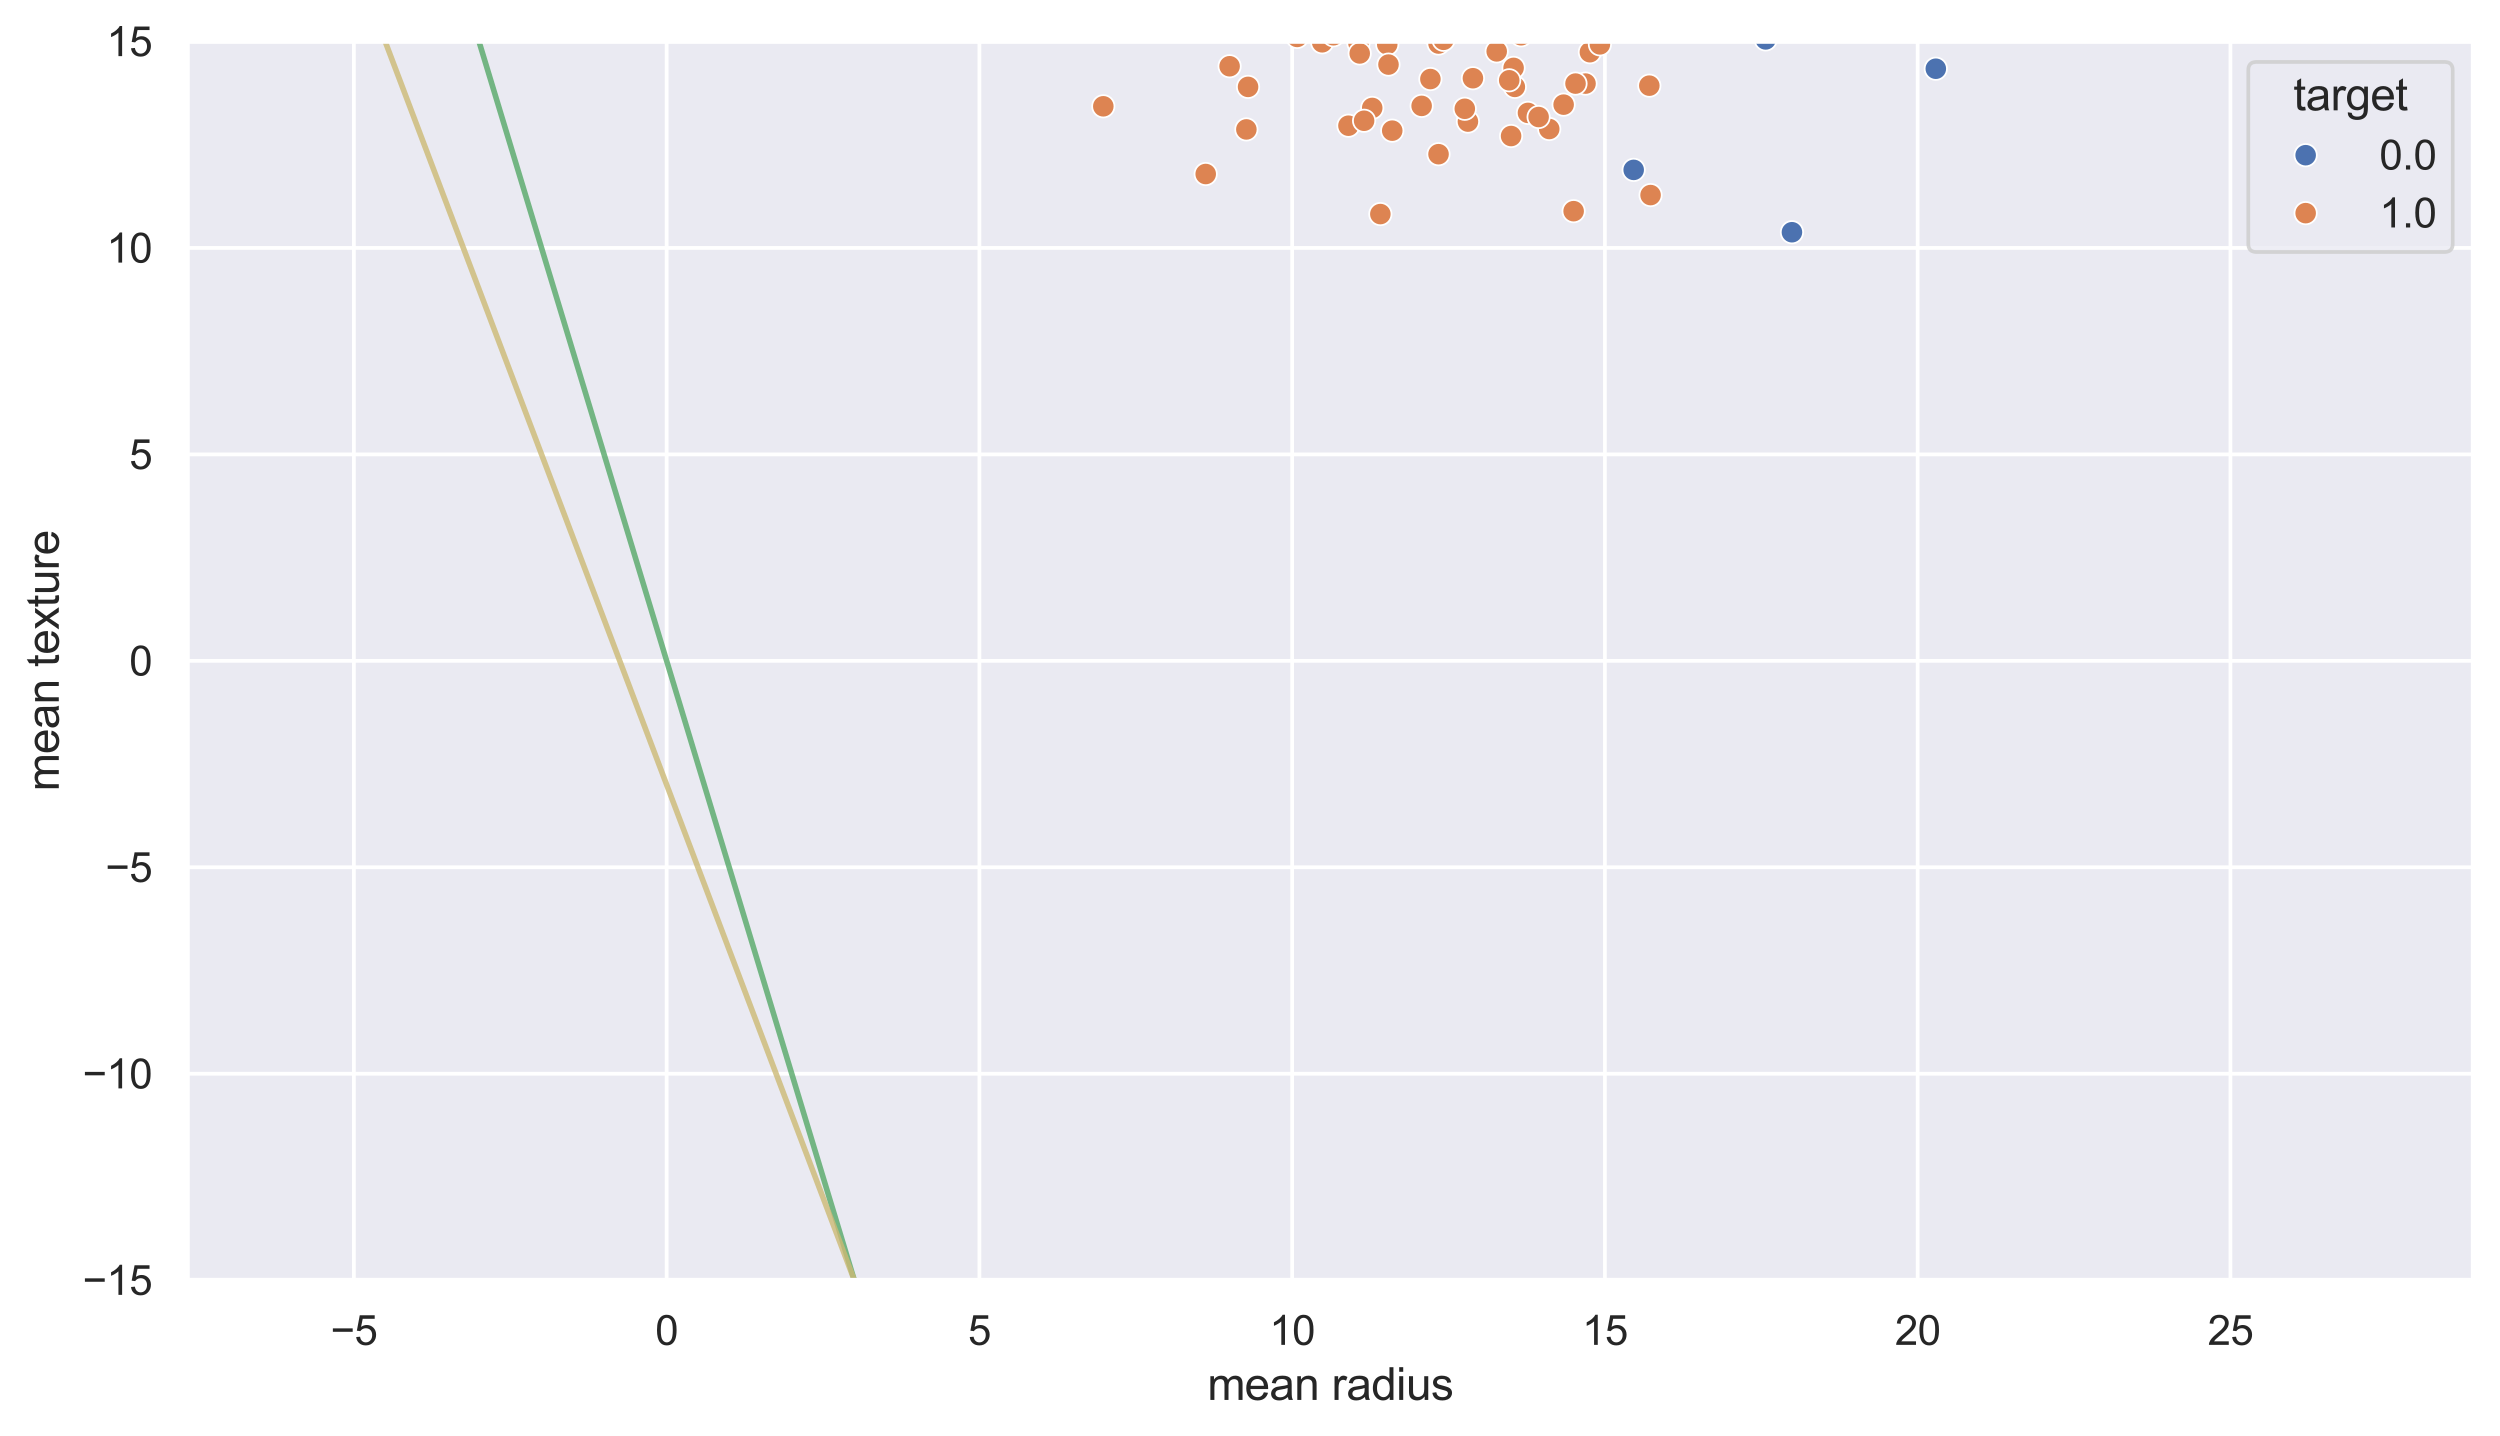 <?xml version="1.0" encoding="utf-8" standalone="no"?>
<!DOCTYPE svg PUBLIC "-//W3C//DTD SVG 1.1//EN"
  "http://www.w3.org/Graphics/SVG/1.1/DTD/svg11.dtd">
<svg xmlns:xlink="http://www.w3.org/1999/xlink" width="671.333pt" height="385.511pt" viewBox="0 0 671.333 385.511" xmlns="http://www.w3.org/2000/svg" version="1.1">
 <defs>
  <style type="text/css">*{stroke-linejoin: round; stroke-linecap: butt}</style>
 </defs>
 <g id="figure_1">
  <g id="patch_1">
   <path d="M 0 385.511 
L 671.333 385.511 
L 671.333 0 
L 0 0 
z
" style="fill: #ffffff"/>
  </g>
  <g id="axes_1">
   <g id="patch_2">
    <path d="M 50.333 343.777 
L 664.133 343.777 
L 664.133 11.137 
L 50.333 11.137 
z
" style="fill: #eaeaf2"/>
   </g>
   <g id="matplotlib.axis_1">
    <g id="xtick_1">
     <g id="line2d_1">
      <path d="M 95.03 343.777 
L 95.03 11.137 
" clip-path="url(#p99d3a78765)" style="fill: none; stroke: #ffffff; stroke-linecap: round"/>
     </g>
     <g id="text_1">
      <!-- −5 -->
      <g style="fill: #262626" transform="translate(88.759 361.15) scale(0.11 -0.11)">
       <defs>
        <path id="ArialMT-2212" d="M 3381 1997 
L 356 1997 
L 356 2522 
L 3381 2522 
L 3381 1997 
z
" transform="scale(0.016)"/>
        <path id="ArialMT-35" d="M 266 1200 
L 856 1250 
Q 922 819 1161 601 
Q 1400 384 1738 384 
Q 2144 384 2425 690 
Q 2706 997 2706 1503 
Q 2706 1984 2436 2262 
Q 2166 2541 1728 2541 
Q 1456 2541 1237 2417 
Q 1019 2294 894 2097 
L 366 2166 
L 809 4519 
L 3088 4519 
L 3088 3981 
L 1259 3981 
L 1013 2750 
Q 1425 3038 1878 3038 
Q 2478 3038 2890 2622 
Q 3303 2206 3303 1553 
Q 3303 931 2941 478 
Q 2500 -78 1738 -78 
Q 1113 -78 717 272 
Q 322 622 266 1200 
z
" transform="scale(0.016)"/>
       </defs>
       <use xlink:href="#ArialMT-2212"/>
       <use xlink:href="#ArialMT-35" x="58.398"/>
      </g>
     </g>
    </g>
    <g id="xtick_2">
     <g id="line2d_2">
      <path d="M 179.016 343.777 
L 179.016 11.137 
" clip-path="url(#p99d3a78765)" style="fill: none; stroke: #ffffff; stroke-linecap: round"/>
     </g>
     <g id="text_2">
      <!-- 0 -->
      <g style="fill: #262626" transform="translate(175.957 361.15) scale(0.11 -0.11)">
       <defs>
        <path id="ArialMT-30" d="M 266 2259 
Q 266 3072 433 3567 
Q 600 4063 929 4331 
Q 1259 4600 1759 4600 
Q 2128 4600 2406 4451 
Q 2684 4303 2865 4023 
Q 3047 3744 3150 3342 
Q 3253 2941 3253 2259 
Q 3253 1453 3087 958 
Q 2922 463 2592 192 
Q 2263 -78 1759 -78 
Q 1097 -78 719 397 
Q 266 969 266 2259 
z
M 844 2259 
Q 844 1131 1108 757 
Q 1372 384 1759 384 
Q 2147 384 2411 759 
Q 2675 1134 2675 2259 
Q 2675 3391 2411 3762 
Q 2147 4134 1753 4134 
Q 1366 4134 1134 3806 
Q 844 3388 844 2259 
z
" transform="scale(0.016)"/>
       </defs>
       <use xlink:href="#ArialMT-30"/>
      </g>
     </g>
    </g>
    <g id="xtick_3">
     <g id="line2d_3">
      <path d="M 263.001 343.777 
L 263.001 11.137 
" clip-path="url(#p99d3a78765)" style="fill: none; stroke: #ffffff; stroke-linecap: round"/>
     </g>
     <g id="text_3">
      <!-- 5 -->
      <g style="fill: #262626" transform="translate(259.943 361.15) scale(0.11 -0.11)">
       <use xlink:href="#ArialMT-35"/>
      </g>
     </g>
    </g>
    <g id="xtick_4">
     <g id="line2d_4">
      <path d="M 346.987 343.777 
L 346.987 11.137 
" clip-path="url(#p99d3a78765)" style="fill: none; stroke: #ffffff; stroke-linecap: round"/>
     </g>
     <g id="text_4">
      <!-- 10 -->
      <g style="fill: #262626" transform="translate(340.87 361.15) scale(0.11 -0.11)">
       <defs>
        <path id="ArialMT-31" d="M 2384 0 
L 1822 0 
L 1822 3584 
Q 1619 3391 1289 3197 
Q 959 3003 697 2906 
L 697 3450 
Q 1169 3672 1522 3987 
Q 1875 4303 2022 4600 
L 2384 4600 
L 2384 0 
z
" transform="scale(0.016)"/>
       </defs>
       <use xlink:href="#ArialMT-31"/>
       <use xlink:href="#ArialMT-30" x="55.615"/>
      </g>
     </g>
    </g>
    <g id="xtick_5">
     <g id="line2d_5">
      <path d="M 430.972 343.777 
L 430.972 11.137 
" clip-path="url(#p99d3a78765)" style="fill: none; stroke: #ffffff; stroke-linecap: round"/>
     </g>
     <g id="text_5">
      <!-- 15 -->
      <g style="fill: #262626" transform="translate(424.855 361.15) scale(0.11 -0.11)">
       <use xlink:href="#ArialMT-31"/>
       <use xlink:href="#ArialMT-35" x="55.615"/>
      </g>
     </g>
    </g>
    <g id="xtick_6">
     <g id="line2d_6">
      <path d="M 514.958 343.777 
L 514.958 11.137 
" clip-path="url(#p99d3a78765)" style="fill: none; stroke: #ffffff; stroke-linecap: round"/>
     </g>
     <g id="text_6">
      <!-- 20 -->
      <g style="fill: #262626" transform="translate(508.841 361.15) scale(0.11 -0.11)">
       <defs>
        <path id="ArialMT-32" d="M 3222 541 
L 3222 0 
L 194 0 
Q 188 203 259 391 
Q 375 700 629 1000 
Q 884 1300 1366 1694 
Q 2113 2306 2375 2664 
Q 2638 3022 2638 3341 
Q 2638 3675 2398 3904 
Q 2159 4134 1775 4134 
Q 1369 4134 1125 3890 
Q 881 3647 878 3216 
L 300 3275 
Q 359 3922 746 4261 
Q 1134 4600 1788 4600 
Q 2447 4600 2831 4234 
Q 3216 3869 3216 3328 
Q 3216 3053 3103 2787 
Q 2991 2522 2730 2228 
Q 2469 1934 1863 1422 
Q 1356 997 1212 845 
Q 1069 694 975 541 
L 3222 541 
z
" transform="scale(0.016)"/>
       </defs>
       <use xlink:href="#ArialMT-32"/>
       <use xlink:href="#ArialMT-30" x="55.615"/>
      </g>
     </g>
    </g>
    <g id="xtick_7">
     <g id="line2d_7">
      <path d="M 598.944 343.777 
L 598.944 11.137 
" clip-path="url(#p99d3a78765)" style="fill: none; stroke: #ffffff; stroke-linecap: round"/>
     </g>
     <g id="text_7">
      <!-- 25 -->
      <g style="fill: #262626" transform="translate(592.827 361.15) scale(0.11 -0.11)">
       <use xlink:href="#ArialMT-32"/>
       <use xlink:href="#ArialMT-35" x="55.615"/>
      </g>
     </g>
    </g>
    <g id="text_8">
     <!-- mean radius -->
     <g style="fill: #262626" transform="translate(324.218 375.926) scale(0.12 -0.12)">
      <defs>
       <path id="ArialMT-6d" d="M 422 0 
L 422 3319 
L 925 3319 
L 925 2853 
Q 1081 3097 1340 3245 
Q 1600 3394 1931 3394 
Q 2300 3394 2536 3241 
Q 2772 3088 2869 2813 
Q 3263 3394 3894 3394 
Q 4388 3394 4653 3120 
Q 4919 2847 4919 2278 
L 4919 0 
L 4359 0 
L 4359 2091 
Q 4359 2428 4304 2576 
Q 4250 2725 4106 2815 
Q 3963 2906 3769 2906 
Q 3419 2906 3187 2673 
Q 2956 2441 2956 1928 
L 2956 0 
L 2394 0 
L 2394 2156 
Q 2394 2531 2256 2718 
Q 2119 2906 1806 2906 
Q 1569 2906 1367 2781 
Q 1166 2656 1075 2415 
Q 984 2175 984 1722 
L 984 0 
L 422 0 
z
" transform="scale(0.016)"/>
       <path id="ArialMT-65" d="M 2694 1069 
L 3275 997 
Q 3138 488 2766 206 
Q 2394 -75 1816 -75 
Q 1088 -75 661 373 
Q 234 822 234 1631 
Q 234 2469 665 2931 
Q 1097 3394 1784 3394 
Q 2450 3394 2872 2941 
Q 3294 2488 3294 1666 
Q 3294 1616 3291 1516 
L 816 1516 
Q 847 969 1125 678 
Q 1403 388 1819 388 
Q 2128 388 2347 550 
Q 2566 713 2694 1069 
z
M 847 1978 
L 2700 1978 
Q 2663 2397 2488 2606 
Q 2219 2931 1791 2931 
Q 1403 2931 1139 2672 
Q 875 2413 847 1978 
z
" transform="scale(0.016)"/>
       <path id="ArialMT-61" d="M 2588 409 
Q 2275 144 1986 34 
Q 1697 -75 1366 -75 
Q 819 -75 525 192 
Q 231 459 231 875 
Q 231 1119 342 1320 
Q 453 1522 633 1644 
Q 813 1766 1038 1828 
Q 1203 1872 1538 1913 
Q 2219 1994 2541 2106 
Q 2544 2222 2544 2253 
Q 2544 2597 2384 2738 
Q 2169 2928 1744 2928 
Q 1347 2928 1158 2789 
Q 969 2650 878 2297 
L 328 2372 
Q 403 2725 575 2942 
Q 747 3159 1072 3276 
Q 1397 3394 1825 3394 
Q 2250 3394 2515 3294 
Q 2781 3194 2906 3042 
Q 3031 2891 3081 2659 
Q 3109 2516 3109 2141 
L 3109 1391 
Q 3109 606 3145 398 
Q 3181 191 3288 0 
L 2700 0 
Q 2613 175 2588 409 
z
M 2541 1666 
Q 2234 1541 1622 1453 
Q 1275 1403 1131 1340 
Q 988 1278 909 1158 
Q 831 1038 831 891 
Q 831 666 1001 516 
Q 1172 366 1500 366 
Q 1825 366 2078 508 
Q 2331 650 2450 897 
Q 2541 1088 2541 1459 
L 2541 1666 
z
" transform="scale(0.016)"/>
       <path id="ArialMT-6e" d="M 422 0 
L 422 3319 
L 928 3319 
L 928 2847 
Q 1294 3394 1984 3394 
Q 2284 3394 2536 3286 
Q 2788 3178 2913 3003 
Q 3038 2828 3088 2588 
Q 3119 2431 3119 2041 
L 3119 0 
L 2556 0 
L 2556 2019 
Q 2556 2363 2490 2533 
Q 2425 2703 2258 2804 
Q 2091 2906 1866 2906 
Q 1506 2906 1245 2678 
Q 984 2450 984 1813 
L 984 0 
L 422 0 
z
" transform="scale(0.016)"/>
       <path id="ArialMT-20" transform="scale(0.016)"/>
       <path id="ArialMT-72" d="M 416 0 
L 416 3319 
L 922 3319 
L 922 2816 
Q 1116 3169 1280 3281 
Q 1444 3394 1641 3394 
Q 1925 3394 2219 3213 
L 2025 2691 
Q 1819 2813 1613 2813 
Q 1428 2813 1281 2702 
Q 1134 2591 1072 2394 
Q 978 2094 978 1738 
L 978 0 
L 416 0 
z
" transform="scale(0.016)"/>
       <path id="ArialMT-64" d="M 2575 0 
L 2575 419 
Q 2259 -75 1647 -75 
Q 1250 -75 917 144 
Q 584 363 401 755 
Q 219 1147 219 1656 
Q 219 2153 384 2558 
Q 550 2963 881 3178 
Q 1213 3394 1622 3394 
Q 1922 3394 2156 3267 
Q 2391 3141 2538 2938 
L 2538 4581 
L 3097 4581 
L 3097 0 
L 2575 0 
z
M 797 1656 
Q 797 1019 1065 703 
Q 1334 388 1700 388 
Q 2069 388 2326 689 
Q 2584 991 2584 1609 
Q 2584 2291 2321 2609 
Q 2059 2928 1675 2928 
Q 1300 2928 1048 2622 
Q 797 2316 797 1656 
z
" transform="scale(0.016)"/>
       <path id="ArialMT-69" d="M 425 3934 
L 425 4581 
L 988 4581 
L 988 3934 
L 425 3934 
z
M 425 0 
L 425 3319 
L 988 3319 
L 988 0 
L 425 0 
z
" transform="scale(0.016)"/>
       <path id="ArialMT-75" d="M 2597 0 
L 2597 488 
Q 2209 -75 1544 -75 
Q 1250 -75 995 37 
Q 741 150 617 320 
Q 494 491 444 738 
Q 409 903 409 1263 
L 409 3319 
L 972 3319 
L 972 1478 
Q 972 1038 1006 884 
Q 1059 663 1231 536 
Q 1403 409 1656 409 
Q 1909 409 2131 539 
Q 2353 669 2445 892 
Q 2538 1116 2538 1541 
L 2538 3319 
L 3100 3319 
L 3100 0 
L 2597 0 
z
" transform="scale(0.016)"/>
       <path id="ArialMT-73" d="M 197 991 
L 753 1078 
Q 800 744 1014 566 
Q 1228 388 1613 388 
Q 2000 388 2187 545 
Q 2375 703 2375 916 
Q 2375 1106 2209 1216 
Q 2094 1291 1634 1406 
Q 1016 1563 777 1677 
Q 538 1791 414 1992 
Q 291 2194 291 2438 
Q 291 2659 392 2848 
Q 494 3038 669 3163 
Q 800 3259 1026 3326 
Q 1253 3394 1513 3394 
Q 1903 3394 2198 3281 
Q 2494 3169 2634 2976 
Q 2775 2784 2828 2463 
L 2278 2388 
Q 2241 2644 2061 2787 
Q 1881 2931 1553 2931 
Q 1166 2931 1000 2803 
Q 834 2675 834 2503 
Q 834 2394 903 2306 
Q 972 2216 1119 2156 
Q 1203 2125 1616 2013 
Q 2213 1853 2448 1751 
Q 2684 1650 2818 1456 
Q 2953 1263 2953 975 
Q 2953 694 2789 445 
Q 2625 197 2315 61 
Q 2006 -75 1616 -75 
Q 969 -75 630 194 
Q 291 463 197 991 
z
" transform="scale(0.016)"/>
      </defs>
      <use xlink:href="#ArialMT-6d"/>
      <use xlink:href="#ArialMT-65" x="83.301"/>
      <use xlink:href="#ArialMT-61" x="138.916"/>
      <use xlink:href="#ArialMT-6e" x="194.531"/>
      <use xlink:href="#ArialMT-20" x="250.146"/>
      <use xlink:href="#ArialMT-72" x="277.93"/>
      <use xlink:href="#ArialMT-61" x="311.23"/>
      <use xlink:href="#ArialMT-64" x="366.846"/>
      <use xlink:href="#ArialMT-69" x="422.461"/>
      <use xlink:href="#ArialMT-75" x="444.678"/>
      <use xlink:href="#ArialMT-73" x="500.293"/>
     </g>
    </g>
   </g>
   <g id="matplotlib.axis_2">
    <g id="ytick_1">
     <g id="line2d_8">
      <path d="M 50.333 343.777 
L 664.133 343.777 
" clip-path="url(#p99d3a78765)" style="fill: none; stroke: #ffffff; stroke-linecap: round"/>
     </g>
     <g id="text_9">
      <!-- −15 -->
      <g style="fill: #262626" transform="translate(22.174 347.714) scale(0.11 -0.11)">
       <use xlink:href="#ArialMT-2212"/>
       <use xlink:href="#ArialMT-31" x="58.398"/>
       <use xlink:href="#ArialMT-35" x="114.014"/>
      </g>
     </g>
    </g>
    <g id="ytick_2">
     <g id="line2d_9">
      <path d="M 50.333 288.337 
L 664.133 288.337 
" clip-path="url(#p99d3a78765)" style="fill: none; stroke: #ffffff; stroke-linecap: round"/>
     </g>
     <g id="text_10">
      <!-- −10 -->
      <g style="fill: #262626" transform="translate(22.174 292.274) scale(0.11 -0.11)">
       <use xlink:href="#ArialMT-2212"/>
       <use xlink:href="#ArialMT-31" x="58.398"/>
       <use xlink:href="#ArialMT-30" x="114.014"/>
      </g>
     </g>
    </g>
    <g id="ytick_3">
     <g id="line2d_10">
      <path d="M 50.333 232.897 
L 664.133 232.897 
" clip-path="url(#p99d3a78765)" style="fill: none; stroke: #ffffff; stroke-linecap: round"/>
     </g>
     <g id="text_11">
      <!-- −5 -->
      <g style="fill: #262626" transform="translate(28.291 236.834) scale(0.11 -0.11)">
       <use xlink:href="#ArialMT-2212"/>
       <use xlink:href="#ArialMT-35" x="58.398"/>
      </g>
     </g>
    </g>
    <g id="ytick_4">
     <g id="line2d_11">
      <path d="M 50.333 177.457 
L 664.133 177.457 
" clip-path="url(#p99d3a78765)" style="fill: none; stroke: #ffffff; stroke-linecap: round"/>
     </g>
     <g id="text_12">
      <!-- 0 -->
      <g style="fill: #262626" transform="translate(34.716 181.394) scale(0.11 -0.11)">
       <use xlink:href="#ArialMT-30"/>
      </g>
     </g>
    </g>
    <g id="ytick_5">
     <g id="line2d_12">
      <path d="M 50.333 122.017 
L 664.133 122.017 
" clip-path="url(#p99d3a78765)" style="fill: none; stroke: #ffffff; stroke-linecap: round"/>
     </g>
     <g id="text_13">
      <!-- 5 -->
      <g style="fill: #262626" transform="translate(34.716 125.954) scale(0.11 -0.11)">
       <use xlink:href="#ArialMT-35"/>
      </g>
     </g>
    </g>
    <g id="ytick_6">
     <g id="line2d_13">
      <path d="M 50.333 66.577 
L 664.133 66.577 
" clip-path="url(#p99d3a78765)" style="fill: none; stroke: #ffffff; stroke-linecap: round"/>
     </g>
     <g id="text_14">
      <!-- 10 -->
      <g style="fill: #262626" transform="translate(28.599 70.514) scale(0.11 -0.11)">
       <use xlink:href="#ArialMT-31"/>
       <use xlink:href="#ArialMT-30" x="55.615"/>
      </g>
     </g>
    </g>
    <g id="ytick_7">
     <g id="line2d_14">
      <path d="M 50.333 11.137 
L 664.133 11.137 
" clip-path="url(#p99d3a78765)" style="fill: none; stroke: #ffffff; stroke-linecap: round"/>
     </g>
     <g id="text_15">
      <!-- 15 -->
      <g style="fill: #262626" transform="translate(28.599 15.074) scale(0.11 -0.11)">
       <use xlink:href="#ArialMT-31"/>
       <use xlink:href="#ArialMT-35" x="55.615"/>
      </g>
     </g>
    </g>
    <g id="text_16">
     <!-- mean texture -->
     <g style="fill: #262626" transform="translate(15.789 212.472) rotate(-90) scale(0.12 -0.12)">
      <defs>
       <path id="ArialMT-74" d="M 1650 503 
L 1731 6 
Q 1494 -44 1306 -44 
Q 1000 -44 831 53 
Q 663 150 594 308 
Q 525 466 525 972 
L 525 2881 
L 113 2881 
L 113 3319 
L 525 3319 
L 525 4141 
L 1084 4478 
L 1084 3319 
L 1650 3319 
L 1650 2881 
L 1084 2881 
L 1084 941 
Q 1084 700 1114 631 
Q 1144 563 1211 522 
Q 1278 481 1403 481 
Q 1497 481 1650 503 
z
" transform="scale(0.016)"/>
       <path id="ArialMT-78" d="M 47 0 
L 1259 1725 
L 138 3319 
L 841 3319 
L 1350 2541 
Q 1494 2319 1581 2169 
Q 1719 2375 1834 2534 
L 2394 3319 
L 3066 3319 
L 1919 1756 
L 3153 0 
L 2463 0 
L 1781 1031 
L 1600 1309 
L 728 0 
L 47 0 
z
" transform="scale(0.016)"/>
      </defs>
      <use xlink:href="#ArialMT-6d"/>
      <use xlink:href="#ArialMT-65" x="83.301"/>
      <use xlink:href="#ArialMT-61" x="138.916"/>
      <use xlink:href="#ArialMT-6e" x="194.531"/>
      <use xlink:href="#ArialMT-20" x="250.146"/>
      <use xlink:href="#ArialMT-74" x="277.93"/>
      <use xlink:href="#ArialMT-65" x="305.713"/>
      <use xlink:href="#ArialMT-78" x="361.328"/>
      <use xlink:href="#ArialMT-74" x="411.328"/>
      <use xlink:href="#ArialMT-75" x="439.111"/>
      <use xlink:href="#ArialMT-72" x="494.727"/>
      <use xlink:href="#ArialMT-65" x="528.027"/>
     </g>
    </g>
   </g>
   <g id="PathCollection_1">
    <defs>
     <path id="C0_0_6d3650f89a" d="M 0 3 
C 0.796 3 1.559 2.684 2.121 2.121 
C 2.684 1.559 3 0.796 3 -0 
C 3 -0.796 2.684 -1.559 2.121 -2.121 
C 1.559 -2.684 0.796 -3 0 -3 
C -0.796 -3 -1.559 -2.684 -2.121 -2.121 
C -2.684 -1.559 -3 -0.796 -3 0 
C -3 0.796 -2.684 1.559 -2.121 2.121 
C -1.559 2.684 -0.796 3 0 3 
z
"/>
    </defs>
    <g clip-path="url(#p99d3a78765)">
     <use xlink:href="#C0_0_6d3650f89a" x="425.765" y="22.447" style="fill: #dd8452; stroke: #ffffff; stroke-width: 0.48"/>
    </g>
    <g clip-path="url(#p99d3a78765)">
     <use xlink:href="#C0_0_6d3650f89a" x="400.234" y="-29.445" style="fill: #4c72b0; stroke: #ffffff; stroke-width: 0.48"/>
    </g>
    <g clip-path="url(#p99d3a78765)">
     <use xlink:href="#C0_0_6d3650f89a" x="396.538" y="-0.173" style="fill: #dd8452; stroke: #ffffff; stroke-width: 0.48"/>
    </g>
    <g clip-path="url(#p99d3a78765)">
     <use xlink:href="#C0_0_6d3650f89a" x="486.571" y="-28.558" style="fill: #4c72b0; stroke: #ffffff; stroke-width: 0.48"/>
    </g>
    <g clip-path="url(#p99d3a78765)">
     <use xlink:href="#C0_0_6d3650f89a" x="433.156" y="-153.076" style="fill: #4c72b0; stroke: #ffffff; stroke-width: 0.48"/>
    </g>
    <g clip-path="url(#p99d3a78765)">
     <use xlink:href="#C0_0_6d3650f89a" x="450.457" y="-61.379" style="fill: #4c72b0; stroke: #ffffff; stroke-width: 0.48"/>
    </g>
    <g clip-path="url(#p99d3a78765)">
     <use xlink:href="#C0_0_6d3650f89a" x="501.352" y="0.714" style="fill: #4c72b0; stroke: #ffffff; stroke-width: 0.48"/>
    </g>
    <g clip-path="url(#p99d3a78765)">
     <use xlink:href="#C0_0_6d3650f89a" x="482.708" y="-64.705" style="fill: #4c72b0; stroke: #ffffff; stroke-width: 0.48"/>
    </g>
    <g clip-path="url(#p99d3a78765)">
     <use xlink:href="#C0_0_6d3650f89a" x="355.05" y="-42.751" style="fill: #dd8452; stroke: #ffffff; stroke-width: 0.48"/>
    </g>
    <g clip-path="url(#p99d3a78765)">
     <use xlink:href="#C0_0_6d3650f89a" x="423.078" y="22.447" style="fill: #dd8452; stroke: #ffffff; stroke-width: 0.48"/>
    </g>
    <g clip-path="url(#p99d3a78765)">
     <use xlink:href="#C0_0_6d3650f89a" x="364.456" y="-9.154" style="fill: #dd8452; stroke: #ffffff; stroke-width: 0.48"/>
    </g>
    <g clip-path="url(#p99d3a78765)">
     <use xlink:href="#C0_0_6d3650f89a" x="417.367" y="-86.548" style="fill: #4c72b0; stroke: #ffffff; stroke-width: 0.48"/>
    </g>
    <g clip-path="url(#p99d3a78765)">
     <use xlink:href="#C0_0_6d3650f89a" x="451.801" y="-30.665" style="fill: #4c72b0; stroke: #ffffff; stroke-width: 0.48"/>
    </g>
    <g clip-path="url(#p99d3a78765)">
     <use xlink:href="#C0_0_6d3650f89a" x="386.628" y="-28.115" style="fill: #dd8452; stroke: #ffffff; stroke-width: 0.48"/>
    </g>
    <g clip-path="url(#p99d3a78765)">
     <use xlink:href="#C0_0_6d3650f89a" x="426.605" y="-104.4" style="fill: #dd8452; stroke: #ffffff; stroke-width: 0.48"/>
    </g>
    <g clip-path="url(#p99d3a78765)">
     <use xlink:href="#C0_0_6d3650f89a" x="395.363" y="-24.567" style="fill: #dd8452; stroke: #ffffff; stroke-width: 0.48"/>
    </g>
    <g clip-path="url(#p99d3a78765)">
     <use xlink:href="#C0_0_6d3650f89a" x="383.941" y="8.808" style="fill: #dd8452; stroke: #ffffff; stroke-width: 0.48"/>
    </g>
    <g clip-path="url(#p99d3a78765)">
     <use xlink:href="#C0_0_6d3650f89a" x="375.206" y="-1.836" style="fill: #dd8452; stroke: #ffffff; stroke-width: 0.48"/>
    </g>
    <g clip-path="url(#p99d3a78765)">
     <use xlink:href="#C0_0_6d3650f89a" x="356.561" y="-46.743" style="fill: #dd8452; stroke: #ffffff; stroke-width: 0.48"/>
    </g>
    <g clip-path="url(#p99d3a78765)">
     <use xlink:href="#C0_0_6d3650f89a" x="523.021" y="-60.492" style="fill: #4c72b0; stroke: #ffffff; stroke-width: 0.48"/>
    </g>
    <g clip-path="url(#p99d3a78765)">
     <use xlink:href="#C0_0_6d3650f89a" x="393.347" y="-31.441" style="fill: #dd8452; stroke: #ffffff; stroke-width: 0.48"/>
    </g>
    <g clip-path="url(#p99d3a78765)">
     <use xlink:href="#C0_0_6d3650f89a" x="373.358" y="-33.659" style="fill: #dd8452; stroke: #ffffff; stroke-width: 0.48"/>
    </g>
    <g clip-path="url(#p99d3a78765)">
     <use xlink:href="#C0_0_6d3650f89a" x="508.071" y="-99.743" style="fill: #4c72b0; stroke: #ffffff; stroke-width: 0.48"/>
    </g>
    <g clip-path="url(#p99d3a78765)">
     <use xlink:href="#C0_0_6d3650f89a" x="393.179" y="-7.713" style="fill: #dd8452; stroke: #ffffff; stroke-width: 0.48"/>
    </g>
    <g clip-path="url(#p99d3a78765)">
     <use xlink:href="#C0_0_6d3650f89a" x="427.277" y="-87.99" style="fill: #4c72b0; stroke: #ffffff; stroke-width: 0.48"/>
    </g>
    <g clip-path="url(#p99d3a78765)">
     <use xlink:href="#C0_0_6d3650f89a" x="368.823" y="-24.234" style="fill: #dd8452; stroke: #ffffff; stroke-width: 0.48"/>
    </g>
    <g clip-path="url(#p99d3a78765)">
     <use xlink:href="#C0_0_6d3650f89a" x="424.086" y="-74.019" style="fill: #dd8452; stroke: #ffffff; stroke-width: 0.48"/>
    </g>
    <g clip-path="url(#p99d3a78765)">
     <use xlink:href="#C0_0_6d3650f89a" x="489.09" y="-27.893" style="fill: #4c72b0; stroke: #ffffff; stroke-width: 0.48"/>
    </g>
    <g clip-path="url(#p99d3a78765)">
     <use xlink:href="#C0_0_6d3650f89a" x="636.233" y="-65.038" style="fill: #4c72b0; stroke: #ffffff; stroke-width: 0.48"/>
    </g>
    <g clip-path="url(#p99d3a78765)">
     <use xlink:href="#C0_0_6d3650f89a" x="464.735" y="-47.186" style="fill: #4c72b0; stroke: #ffffff; stroke-width: 0.48"/>
    </g>
    <g clip-path="url(#p99d3a78765)">
     <use xlink:href="#C0_0_6d3650f89a" x="541.161" y="-70.804" style="fill: #4c72b0; stroke: #ffffff; stroke-width: 0.48"/>
    </g>
    <g clip-path="url(#p99d3a78765)">
     <use xlink:href="#C0_0_6d3650f89a" x="364.792" y="11.58" style="fill: #dd8452; stroke: #ffffff; stroke-width: 0.48"/>
    </g>
    <g clip-path="url(#p99d3a78765)">
     <use xlink:href="#C0_0_6d3650f89a" x="449.953" y="-51.843" style="fill: #4c72b0; stroke: #ffffff; stroke-width: 0.48"/>
    </g>
    <g clip-path="url(#p99d3a78765)">
     <use xlink:href="#C0_0_6d3650f89a" x="413.839" y="-40.09" style="fill: #4c72b0; stroke: #ffffff; stroke-width: 0.48"/>
    </g>
    <g clip-path="url(#p99d3a78765)">
     <use xlink:href="#C0_0_6d3650f89a" x="338" y="-55.502" style="fill: #dd8452; stroke: #ffffff; stroke-width: 0.48"/>
    </g>
    <g clip-path="url(#p99d3a78765)">
     <use xlink:href="#C0_0_6d3650f89a" x="416.023" y="34.643" style="fill: #dd8452; stroke: #ffffff; stroke-width: 0.48"/>
    </g>
    <g clip-path="url(#p99d3a78765)">
     <use xlink:href="#C0_0_6d3650f89a" x="480.188" y="-93.977" style="fill: #4c72b0; stroke: #ffffff; stroke-width: 0.48"/>
    </g>
    <g clip-path="url(#p99d3a78765)">
     <use xlink:href="#C0_0_6d3650f89a" x="424.59" y="-88.877" style="fill: #dd8452; stroke: #ffffff; stroke-width: 0.48"/>
    </g>
    <g clip-path="url(#p99d3a78765)">
     <use xlink:href="#C0_0_6d3650f89a" x="362.944" y="-59.272" style="fill: #4c72b0; stroke: #ffffff; stroke-width: 0.48"/>
    </g>
    <g clip-path="url(#p99d3a78765)">
     <use xlink:href="#C0_0_6d3650f89a" x="375.71" y="-13.146" style="fill: #dd8452; stroke: #ffffff; stroke-width: 0.48"/>
    </g>
    <g clip-path="url(#p99d3a78765)">
     <use xlink:href="#C0_0_6d3650f89a" x="335.145" y="23.334" style="fill: #dd8452; stroke: #ffffff; stroke-width: 0.48"/>
    </g>
    <g clip-path="url(#p99d3a78765)">
     <use xlink:href="#C0_0_6d3650f89a" x="405.609" y="-69.806" style="fill: #dd8452; stroke: #ffffff; stroke-width: 0.48"/>
    </g>
    <g clip-path="url(#p99d3a78765)">
     <use xlink:href="#C0_0_6d3650f89a" x="376.382" y="-46.299" style="fill: #dd8452; stroke: #ffffff; stroke-width: 0.48"/>
    </g>
    <g clip-path="url(#p99d3a78765)">
     <use xlink:href="#C0_0_6d3650f89a" x="403.593" y="-4.276" style="fill: #dd8452; stroke: #ffffff; stroke-width: 0.48"/>
    </g>
    <g clip-path="url(#p99d3a78765)">
     <use xlink:href="#C0_0_6d3650f89a" x="406.785" y="23.334" style="fill: #dd8452; stroke: #ffffff; stroke-width: 0.48"/>
    </g>
    <g clip-path="url(#p99d3a78765)">
     <use xlink:href="#C0_0_6d3650f89a" x="436.348" y="-14.033" style="fill: #4c72b0; stroke: #ffffff; stroke-width: 0.48"/>
    </g>
    <g clip-path="url(#p99d3a78765)">
     <use xlink:href="#C0_0_6d3650f89a" x="308.202" y="-104.622" style="fill: #dd8452; stroke: #ffffff; stroke-width: 0.48"/>
    </g>
    <g clip-path="url(#p99d3a78765)">
     <use xlink:href="#C0_0_6d3650f89a" x="342.653" y="3.708" style="fill: #dd8452; stroke: #ffffff; stroke-width: 0.48"/>
    </g>
    <g clip-path="url(#p99d3a78765)">
     <use xlink:href="#C0_0_6d3650f89a" x="424.925" y="-9.376" style="fill: #dd8452; stroke: #ffffff; stroke-width: 0.48"/>
    </g>
    <g clip-path="url(#p99d3a78765)">
     <use xlink:href="#C0_0_6d3650f89a" x="474.141" y="10.582" style="fill: #4c72b0; stroke: #ffffff; stroke-width: 0.48"/>
    </g>
    <g clip-path="url(#p99d3a78765)">
     <use xlink:href="#C0_0_6d3650f89a" x="481.532" y="-50.512" style="fill: #4c72b0; stroke: #ffffff; stroke-width: 0.48"/>
    </g>
    <g clip-path="url(#p99d3a78765)">
     <use xlink:href="#C0_0_6d3650f89a" x="481.196" y="62.363" style="fill: #4c72b0; stroke: #ffffff; stroke-width: 0.48"/>
    </g>
    <g clip-path="url(#p99d3a78765)">
     <use xlink:href="#C0_0_6d3650f89a" x="391.163" y="-52.73" style="fill: #dd8452; stroke: #ffffff; stroke-width: 0.48"/>
    </g>
    <g clip-path="url(#p99d3a78765)">
     <use xlink:href="#C0_0_6d3650f89a" x="390.323" y="-26.562" style="fill: #dd8452; stroke: #ffffff; stroke-width: 0.48"/>
    </g>
    <g clip-path="url(#p99d3a78765)">
     <use xlink:href="#C0_0_6d3650f89a" x="342.653" y="-34.546" style="fill: #dd8452; stroke: #ffffff; stroke-width: 0.48"/>
    </g>
    <g clip-path="url(#p99d3a78765)">
     <use xlink:href="#C0_0_6d3650f89a" x="412.496" y="-6.826" style="fill: #dd8452; stroke: #ffffff; stroke-width: 0.48"/>
    </g>
    <g clip-path="url(#p99d3a78765)">
     <use xlink:href="#C0_0_6d3650f89a" x="395.866" y="-3.61" style="fill: #dd8452; stroke: #ffffff; stroke-width: 0.48"/>
    </g>
    <g clip-path="url(#p99d3a78765)">
     <use xlink:href="#C0_0_6d3650f89a" x="494.969" y="-44.081" style="fill: #4c72b0; stroke: #ffffff; stroke-width: 0.48"/>
    </g>
    <g clip-path="url(#p99d3a78765)">
     <use xlink:href="#C0_0_6d3650f89a" x="408.464" y="9.474" style="fill: #dd8452; stroke: #ffffff; stroke-width: 0.48"/>
    </g>
    <g clip-path="url(#p99d3a78765)">
     <use xlink:href="#C0_0_6d3650f89a" x="351.354" y="-6.382" style="fill: #dd8452; stroke: #ffffff; stroke-width: 0.48"/>
    </g>
    <g clip-path="url(#p99d3a78765)">
     <use xlink:href="#C0_0_6d3650f89a" x="362.104" y="33.756" style="fill: #dd8452; stroke: #ffffff; stroke-width: 0.48"/>
    </g>
    <g clip-path="url(#p99d3a78765)">
     <use xlink:href="#C0_0_6d3650f89a" x="388.308" y="-89.099" style="fill: #4c72b0; stroke: #ffffff; stroke-width: 0.48"/>
    </g>
    <g clip-path="url(#p99d3a78765)">
     <use xlink:href="#C0_0_6d3650f89a" x="430.133" y="-30.665" style="fill: #dd8452; stroke: #ffffff; stroke-width: 0.48"/>
    </g>
    <g clip-path="url(#p99d3a78765)">
     <use xlink:href="#C0_0_6d3650f89a" x="401.913" y="13.798" style="fill: #dd8452; stroke: #ffffff; stroke-width: 0.48"/>
    </g>
    <g clip-path="url(#p99d3a78765)">
     <use xlink:href="#C0_0_6d3650f89a" x="400.738" y="-15.807" style="fill: #dd8452; stroke: #ffffff; stroke-width: 0.48"/>
    </g>
    <g clip-path="url(#p99d3a78765)">
     <use xlink:href="#C0_0_6d3650f89a" x="379.573" y="-52.73" style="fill: #dd8452; stroke: #ffffff; stroke-width: 0.48"/>
    </g>
    <g clip-path="url(#p99d3a78765)">
     <use xlink:href="#C0_0_6d3650f89a" x="383.269" y="-22.46" style="fill: #dd8452; stroke: #ffffff; stroke-width: 0.48"/>
    </g>
    <g clip-path="url(#p99d3a78765)">
     <use xlink:href="#C0_0_6d3650f89a" x="523.525" y="-130.9" style="fill: #4c72b0; stroke: #ffffff; stroke-width: 0.48"/>
    </g>
    <g clip-path="url(#p99d3a78765)">
     <use xlink:href="#C0_0_6d3650f89a" x="385.62" y="1.158" style="fill: #dd8452; stroke: #ffffff; stroke-width: 0.48"/>
    </g>
    <g clip-path="url(#p99d3a78765)">
     <use xlink:href="#C0_0_6d3650f89a" x="377.222" y="-13.922" style="fill: #dd8452; stroke: #ffffff; stroke-width: 0.48"/>
    </g>
    <g clip-path="url(#p99d3a78765)">
     <use xlink:href="#C0_0_6d3650f89a" x="394.187" y="32.648" style="fill: #dd8452; stroke: #ffffff; stroke-width: 0.48"/>
    </g>
    <g clip-path="url(#p99d3a78765)">
     <use xlink:href="#C0_0_6d3650f89a" x="393.683" y="-5.384" style="fill: #dd8452; stroke: #ffffff; stroke-width: 0.48"/>
    </g>
    <g clip-path="url(#p99d3a78765)">
     <use xlink:href="#C0_0_6d3650f89a" x="404.769" y="-61.822" style="fill: #4c72b0; stroke: #ffffff; stroke-width: 0.48"/>
    </g>
    <g clip-path="url(#p99d3a78765)">
     <use xlink:href="#C0_0_6d3650f89a" x="517.981" y="-39.203" style="fill: #4c72b0; stroke: #ffffff; stroke-width: 0.48"/>
    </g>
    <g clip-path="url(#p99d3a78765)">
     <use xlink:href="#C0_0_6d3650f89a" x="328.141" y="5.704" style="fill: #dd8452; stroke: #ffffff; stroke-width: 0.48"/>
    </g>
    <g clip-path="url(#p99d3a78765)">
     <use xlink:href="#C0_0_6d3650f89a" x="442.059" y="-79.785" style="fill: #4c72b0; stroke: #ffffff; stroke-width: 0.48"/>
    </g>
    <g clip-path="url(#p99d3a78765)">
     <use xlink:href="#C0_0_6d3650f89a" x="430.804" y="-101.961" style="fill: #4c72b0; stroke: #ffffff; stroke-width: 0.48"/>
    </g>
    <g clip-path="url(#p99d3a78765)">
     <use xlink:href="#C0_0_6d3650f89a" x="393.515" y="-71.691" style="fill: #4c72b0; stroke: #ffffff; stroke-width: 0.48"/>
    </g>
    <g clip-path="url(#p99d3a78765)">
     <use xlink:href="#C0_0_6d3650f89a" x="371.511" y="-23.901" style="fill: #dd8452; stroke: #ffffff; stroke-width: 0.48"/>
    </g>
    <g clip-path="url(#p99d3a78765)">
     <use xlink:href="#C0_0_6d3650f89a" x="449.953" y="-20.797" style="fill: #4c72b0; stroke: #ffffff; stroke-width: 0.48"/>
    </g>
    <g clip-path="url(#p99d3a78765)">
     <use xlink:href="#C0_0_6d3650f89a" x="368.991" y="-33.659" style="fill: #dd8452; stroke: #ffffff; stroke-width: 0.48"/>
    </g>
    <g clip-path="url(#p99d3a78765)">
     <use xlink:href="#C0_0_6d3650f89a" x="465.574" y="-55.391" style="fill: #4c72b0; stroke: #ffffff; stroke-width: 0.48"/>
    </g>
    <g clip-path="url(#p99d3a78765)">
     <use xlink:href="#C0_0_6d3650f89a" x="405.777" y="36.528" style="fill: #dd8452; stroke: #ffffff; stroke-width: 0.48"/>
    </g>
    <g clip-path="url(#p99d3a78765)">
     <use xlink:href="#C0_0_6d3650f89a" x="453.649" y="-80.783" style="fill: #4c72b0; stroke: #ffffff; stroke-width: 0.48"/>
    </g>
    <g clip-path="url(#p99d3a78765)">
     <use xlink:href="#C0_0_6d3650f89a" x="396.37" y="-1.836" style="fill: #dd8452; stroke: #ffffff; stroke-width: 0.48"/>
    </g>
    <g clip-path="url(#p99d3a78765)">
     <use xlink:href="#C0_0_6d3650f89a" x="370.671" y="57.485" style="fill: #dd8452; stroke: #ffffff; stroke-width: 0.48"/>
    </g>
    <g clip-path="url(#p99d3a78765)">
     <use xlink:href="#C0_0_6d3650f89a" x="411.152" y="-94.088" style="fill: #4c72b0; stroke: #ffffff; stroke-width: 0.48"/>
    </g>
    <g clip-path="url(#p99d3a78765)">
     <use xlink:href="#C0_0_6d3650f89a" x="407.792" y="-80.117" style="fill: #dd8452; stroke: #ffffff; stroke-width: 0.48"/>
    </g>
    <g clip-path="url(#p99d3a78765)">
     <use xlink:href="#C0_0_6d3650f89a" x="418.375" y="-68.142" style="fill: #4c72b0; stroke: #ffffff; stroke-width: 0.48"/>
    </g>
    <g clip-path="url(#p99d3a78765)">
     <use xlink:href="#C0_0_6d3650f89a" x="375.71" y="6.147" style="fill: #dd8452; stroke: #ffffff; stroke-width: 0.48"/>
    </g>
    <g clip-path="url(#p99d3a78765)">
     <use xlink:href="#C0_0_6d3650f89a" x="400.906" y="-102.515" style="fill: #dd8452; stroke: #ffffff; stroke-width: 0.48"/>
    </g>
    <g clip-path="url(#p99d3a78765)">
     <use xlink:href="#C0_0_6d3650f89a" x="377.894" y="-29.889" style="fill: #4c72b0; stroke: #ffffff; stroke-width: 0.48"/>
    </g>
    <g clip-path="url(#p99d3a78765)">
     <use xlink:href="#C0_0_6d3650f89a" x="351.858" y="-128.683" style="fill: #dd8452; stroke: #ffffff; stroke-width: 0.48"/>
    </g>
    <g clip-path="url(#p99d3a78765)">
     <use xlink:href="#C0_0_6d3650f89a" x="356.561" y="-25.675" style="fill: #dd8452; stroke: #ffffff; stroke-width: 0.48"/>
    </g>
    <g clip-path="url(#p99d3a78765)">
     <use xlink:href="#C0_0_6d3650f89a" x="479.852" y="-55.613" style="fill: #4c72b0; stroke: #ffffff; stroke-width: 0.48"/>
    </g>
    <g clip-path="url(#p99d3a78765)">
     <use xlink:href="#C0_0_6d3650f89a" x="388.14" y="3.375" style="fill: #4c72b0; stroke: #ffffff; stroke-width: 0.48"/>
    </g>
    <g clip-path="url(#p99d3a78765)">
     <use xlink:href="#C0_0_6d3650f89a" x="323.773" y="46.729" style="fill: #dd8452; stroke: #ffffff; stroke-width: 0.48"/>
    </g>
    <g clip-path="url(#p99d3a78765)">
     <use xlink:href="#C0_0_6d3650f89a" x="391.499" y="-24.012" style="fill: #dd8452; stroke: #ffffff; stroke-width: 0.48"/>
    </g>
    <g clip-path="url(#p99d3a78765)">
     <use xlink:href="#C0_0_6d3650f89a" x="369.999" y="-31.996" style="fill: #dd8452; stroke: #ffffff; stroke-width: 0.48"/>
    </g>
    <g clip-path="url(#p99d3a78765)">
     <use xlink:href="#C0_0_6d3650f89a" x="381.589" y="-32.106" style="fill: #dd8452; stroke: #ffffff; stroke-width: 0.48"/>
    </g>
    <g clip-path="url(#p99d3a78765)">
     <use xlink:href="#C0_0_6d3650f89a" x="375.038" y="-44.525" style="fill: #dd8452; stroke: #ffffff; stroke-width: 0.48"/>
    </g>
    <g clip-path="url(#p99d3a78765)">
     <use xlink:href="#C0_0_6d3650f89a" x="373.862" y="-94.088" style="fill: #dd8452; stroke: #ffffff; stroke-width: 0.48"/>
    </g>
    <g clip-path="url(#p99d3a78765)">
     <use xlink:href="#C0_0_6d3650f89a" x="347.491" y="-58.496" style="fill: #dd8452; stroke: #ffffff; stroke-width: 0.48"/>
    </g>
    <g clip-path="url(#p99d3a78765)">
     <use xlink:href="#C0_0_6d3650f89a" x="426.941" y="14.02" style="fill: #dd8452; stroke: #ffffff; stroke-width: 0.48"/>
    </g>
    <g clip-path="url(#p99d3a78765)">
     <use xlink:href="#C0_0_6d3650f89a" x="420.894" y="-121.808" style="fill: #dd8452; stroke: #ffffff; stroke-width: 0.48"/>
    </g>
    <g clip-path="url(#p99d3a78765)">
     <use xlink:href="#C0_0_6d3650f89a" x="430.469" y="-41.642" style="fill: #dd8452; stroke: #ffffff; stroke-width: 0.48"/>
    </g>
    <g clip-path="url(#p99d3a78765)">
     <use xlink:href="#C0_0_6d3650f89a" x="361.432" y="-60.713" style="fill: #dd8452; stroke: #ffffff; stroke-width: 0.48"/>
    </g>
    <g clip-path="url(#p99d3a78765)">
     <use xlink:href="#C0_0_6d3650f89a" x="410.312" y="30.319" style="fill: #dd8452; stroke: #ffffff; stroke-width: 0.48"/>
    </g>
    <g clip-path="url(#p99d3a78765)">
     <use xlink:href="#C0_0_6d3650f89a" x="480.524" y="-44.414" style="fill: #4c72b0; stroke: #ffffff; stroke-width: 0.48"/>
    </g>
    <g clip-path="url(#p99d3a78765)">
     <use xlink:href="#C0_0_6d3650f89a" x="438.699" y="45.62" style="fill: #4c72b0; stroke: #ffffff; stroke-width: 0.48"/>
    </g>
    <g clip-path="url(#p99d3a78765)">
     <use xlink:href="#C0_0_6d3650f89a" x="370.839" y="-48.517" style="fill: #4c72b0; stroke: #ffffff; stroke-width: 0.48"/>
    </g>
    <g clip-path="url(#p99d3a78765)">
     <use xlink:href="#C0_0_6d3650f89a" x="330.677" y="-14.698" style="fill: #dd8452; stroke: #ffffff; stroke-width: 0.48"/>
    </g>
    <g clip-path="url(#p99d3a78765)">
     <use xlink:href="#C0_0_6d3650f89a" x="423.078" y="-36.985" style="fill: #dd8452; stroke: #ffffff; stroke-width: 0.48"/>
    </g>
    <g clip-path="url(#p99d3a78765)">
     <use xlink:href="#C0_0_6d3650f89a" x="410.48" y="2.377" style="fill: #dd8452; stroke: #ffffff; stroke-width: 0.48"/>
    </g>
    <g clip-path="url(#p99d3a78765)">
     <use xlink:href="#C0_0_6d3650f89a" x="481.196" y="-51.621" style="fill: #4c72b0; stroke: #ffffff; stroke-width: 0.48"/>
    </g>
    <g clip-path="url(#p99d3a78765)">
     <use xlink:href="#C0_0_6d3650f89a" x="519.829" y="18.455" style="fill: #4c72b0; stroke: #ffffff; stroke-width: 0.48"/>
    </g>
    <g clip-path="url(#p99d3a78765)">
     <use xlink:href="#C0_0_6d3650f89a" x="330.19" y="17.79" style="fill: #dd8452; stroke: #ffffff; stroke-width: 0.48"/>
    </g>
    <g clip-path="url(#p99d3a78765)">
     <use xlink:href="#C0_0_6d3650f89a" x="384.109" y="21.227" style="fill: #dd8452; stroke: #ffffff; stroke-width: 0.48"/>
    </g>
    <g clip-path="url(#p99d3a78765)">
     <use xlink:href="#C0_0_6d3650f89a" x="386.292" y="11.691" style="fill: #dd8452; stroke: #ffffff; stroke-width: 0.48"/>
    </g>
    <g clip-path="url(#p99d3a78765)">
     <use xlink:href="#C0_0_6d3650f89a" x="428.621" y="-10.374" style="fill: #dd8452; stroke: #ffffff; stroke-width: 0.48"/>
    </g>
    <g clip-path="url(#p99d3a78765)">
     <use xlink:href="#C0_0_6d3650f89a" x="406.449" y="18.233" style="fill: #dd8452; stroke: #ffffff; stroke-width: 0.48"/>
    </g>
    <g clip-path="url(#p99d3a78765)">
     <use xlink:href="#C0_0_6d3650f89a" x="513.11" y="-47.186" style="fill: #4c72b0; stroke: #ffffff; stroke-width: 0.48"/>
    </g>
    <g clip-path="url(#p99d3a78765)">
     <use xlink:href="#C0_0_6d3650f89a" x="524.196" y="-53.839" style="fill: #4c72b0; stroke: #ffffff; stroke-width: 0.48"/>
    </g>
    <g clip-path="url(#p99d3a78765)">
     <use xlink:href="#C0_0_6d3650f89a" x="380.413" y="-98.524" style="fill: #dd8452; stroke: #ffffff; stroke-width: 0.48"/>
    </g>
    <g clip-path="url(#p99d3a78765)">
     <use xlink:href="#C0_0_6d3650f89a" x="395.363" y="-143.208" style="fill: #dd8452; stroke: #ffffff; stroke-width: 0.48"/>
    </g>
    <g clip-path="url(#p99d3a78765)">
     <use xlink:href="#C0_0_6d3650f89a" x="568.877" y="-121.587" style="fill: #4c72b0; stroke: #ffffff; stroke-width: 0.48"/>
    </g>
    <g clip-path="url(#p99d3a78765)">
     <use xlink:href="#C0_0_6d3650f89a" x="428.789" y="-7.38" style="fill: #4c72b0; stroke: #ffffff; stroke-width: 0.48"/>
    </g>
    <g clip-path="url(#p99d3a78765)">
     <use xlink:href="#C0_0_6d3650f89a" x="461.879" y="-38.316" style="fill: #dd8452; stroke: #ffffff; stroke-width: 0.48"/>
    </g>
    <g clip-path="url(#p99d3a78765)">
     <use xlink:href="#C0_0_6d3650f89a" x="508.071" y="-23.79" style="fill: #4c72b0; stroke: #ffffff; stroke-width: 0.48"/>
    </g>
    <g clip-path="url(#p99d3a78765)">
     <use xlink:href="#C0_0_6d3650f89a" x="517.981" y="-88.323" style="fill: #4c72b0; stroke: #ffffff; stroke-width: 0.48"/>
    </g>
    <g clip-path="url(#p99d3a78765)">
     <use xlink:href="#C0_0_6d3650f89a" x="385.116" y="-21.24" style="fill: #dd8452; stroke: #ffffff; stroke-width: 0.48"/>
    </g>
    <g clip-path="url(#p99d3a78765)">
     <use xlink:href="#C0_0_6d3650f89a" x="443.234" y="52.384" style="fill: #dd8452; stroke: #ffffff; stroke-width: 0.48"/>
    </g>
    <g clip-path="url(#p99d3a78765)">
     <use xlink:href="#C0_0_6d3650f89a" x="385.62" y="-33.437" style="fill: #dd8452; stroke: #ffffff; stroke-width: 0.48"/>
    </g>
    <g clip-path="url(#p99d3a78765)">
     <use xlink:href="#C0_0_6d3650f89a" x="499.337" y="-97.636" style="fill: #4c72b0; stroke: #ffffff; stroke-width: 0.48"/>
    </g>
    <g clip-path="url(#p99d3a78765)">
     <use xlink:href="#C0_0_6d3650f89a" x="365.128" y="14.352" style="fill: #dd8452; stroke: #ffffff; stroke-width: 0.48"/>
    </g>
    <g clip-path="url(#p99d3a78765)">
     <use xlink:href="#C0_0_6d3650f89a" x="443.57" y="-47.075" style="fill: #4c72b0; stroke: #ffffff; stroke-width: 0.48"/>
    </g>
    <g clip-path="url(#p99d3a78765)">
     <use xlink:href="#C0_0_6d3650f89a" x="473.637" y="-36.763" style="fill: #4c72b0; stroke: #ffffff; stroke-width: 0.48"/>
    </g>
    <g clip-path="url(#p99d3a78765)">
     <use xlink:href="#C0_0_6d3650f89a" x="442.898" y="23.001" style="fill: #dd8452; stroke: #ffffff; stroke-width: 0.48"/>
    </g>
    <g clip-path="url(#p99d3a78765)">
     <use xlink:href="#C0_0_6d3650f89a" x="367.479" y="-197.428" style="fill: #dd8452; stroke: #ffffff; stroke-width: 0.48"/>
    </g>
    <g clip-path="url(#p99d3a78765)">
     <use xlink:href="#C0_0_6d3650f89a" x="430.804" y="-67.699" style="fill: #dd8452; stroke: #ffffff; stroke-width: 0.48"/>
    </g>
    <g clip-path="url(#p99d3a78765)">
     <use xlink:href="#C0_0_6d3650f89a" x="431.812" y="-33.991" style="fill: #4c72b0; stroke: #ffffff; stroke-width: 0.48"/>
    </g>
    <g clip-path="url(#p99d3a78765)">
     <use xlink:href="#C0_0_6d3650f89a" x="504.88" y="-83.111" style="fill: #4c72b0; stroke: #ffffff; stroke-width: 0.48"/>
    </g>
    <g clip-path="url(#p99d3a78765)">
     <use xlink:href="#C0_0_6d3650f89a" x="378.733" y="-57.276" style="fill: #dd8452; stroke: #ffffff; stroke-width: 0.48"/>
    </g>
    <g clip-path="url(#p99d3a78765)">
     <use xlink:href="#C0_0_6d3650f89a" x="434.668" y="-162.058" style="fill: #4c72b0; stroke: #ffffff; stroke-width: 0.48"/>
    </g>
    <g clip-path="url(#p99d3a78765)">
     <use xlink:href="#C0_0_6d3650f89a" x="430.301" y="-34.324" style="fill: #dd8452; stroke: #ffffff; stroke-width: 0.48"/>
    </g>
    <g clip-path="url(#p99d3a78765)">
     <use xlink:href="#C0_0_6d3650f89a" x="425.597" y="-45.745" style="fill: #4c72b0; stroke: #ffffff; stroke-width: 0.48"/>
    </g>
    <g clip-path="url(#p99d3a78765)">
     <use xlink:href="#C0_0_6d3650f89a" x="352.362" y="-3.832" style="fill: #dd8452; stroke: #ffffff; stroke-width: 0.48"/>
    </g>
    <g clip-path="url(#p99d3a78765)">
     <use xlink:href="#C0_0_6d3650f89a" x="378.062" y="-16.14" style="fill: #dd8452; stroke: #ffffff; stroke-width: 0.48"/>
    </g>
    <g clip-path="url(#p99d3a78765)">
     <use xlink:href="#C0_0_6d3650f89a" x="374.87" y="-11.815" style="fill: #dd8452; stroke: #ffffff; stroke-width: 0.48"/>
    </g>
    <g clip-path="url(#p99d3a78765)">
     <use xlink:href="#C0_0_6d3650f89a" x="439.203" y="-43.971" style="fill: #4c72b0; stroke: #ffffff; stroke-width: 0.48"/>
    </g>
    <g clip-path="url(#p99d3a78765)">
     <use xlink:href="#C0_0_6d3650f89a" x="383.605" y="-50.069" style="fill: #dd8452; stroke: #ffffff; stroke-width: 0.48"/>
    </g>
    <g clip-path="url(#p99d3a78765)">
     <use xlink:href="#C0_0_6d3650f89a" x="365.968" y="-71.358" style="fill: #dd8452; stroke: #ffffff; stroke-width: 0.48"/>
    </g>
    <g clip-path="url(#p99d3a78765)">
     <use xlink:href="#C0_0_6d3650f89a" x="419.886" y="28.101" style="fill: #dd8452; stroke: #ffffff; stroke-width: 0.48"/>
    </g>
    <g clip-path="url(#p99d3a78765)">
     <use xlink:href="#C0_0_6d3650f89a" x="377.222" y="-6.382" style="fill: #4c72b0; stroke: #ffffff; stroke-width: 0.48"/>
    </g>
    <g clip-path="url(#p99d3a78765)">
     <use xlink:href="#C0_0_6d3650f89a" x="427.613" y="-18.357" style="fill: #dd8452; stroke: #ffffff; stroke-width: 0.48"/>
    </g>
    <g clip-path="url(#p99d3a78765)">
     <use xlink:href="#C0_0_6d3650f89a" x="400.738" y="2.045" style="fill: #dd8452; stroke: #ffffff; stroke-width: 0.48"/>
    </g>
    <g clip-path="url(#p99d3a78765)">
     <use xlink:href="#C0_0_6d3650f89a" x="432.652" y="-4.276" style="fill: #dd8452; stroke: #ffffff; stroke-width: 0.48"/>
    </g>
    <g clip-path="url(#p99d3a78765)">
     <use xlink:href="#C0_0_6d3650f89a" x="395.531" y="21.005" style="fill: #dd8452; stroke: #ffffff; stroke-width: 0.48"/>
    </g>
    <g clip-path="url(#p99d3a78765)">
     <use xlink:href="#C0_0_6d3650f89a" x="409.136" y="-18.136" style="fill: #dd8452; stroke: #ffffff; stroke-width: 0.48"/>
    </g>
    <g clip-path="url(#p99d3a78765)">
     <use xlink:href="#C0_0_6d3650f89a" x="343.241" y="-10.928" style="fill: #dd8452; stroke: #ffffff; stroke-width: 0.48"/>
    </g>
    <g clip-path="url(#p99d3a78765)">
     <use xlink:href="#C0_0_6d3650f89a" x="414.511" y="3.819" style="fill: #dd8452; stroke: #ffffff; stroke-width: 0.48"/>
    </g>
    <g clip-path="url(#p99d3a78765)">
     <use xlink:href="#C0_0_6d3650f89a" x="395.531" y="3.375" style="fill: #dd8452; stroke: #ffffff; stroke-width: 0.48"/>
    </g>
    <g clip-path="url(#p99d3a78765)">
     <use xlink:href="#C0_0_6d3650f89a" x="369.831" y="-17.359" style="fill: #dd8452; stroke: #ffffff; stroke-width: 0.48"/>
    </g>
    <g clip-path="url(#p99d3a78765)">
     <use xlink:href="#C0_0_6d3650f89a" x="452.137" y="-65.149" style="fill: #4c72b0; stroke: #ffffff; stroke-width: 0.48"/>
    </g>
    <g clip-path="url(#p99d3a78765)">
     <use xlink:href="#C0_0_6d3650f89a" x="371.007" y="-14.476" style="fill: #dd8452; stroke: #ffffff; stroke-width: 0.48"/>
    </g>
    <g clip-path="url(#p99d3a78765)">
     <use xlink:href="#C0_0_6d3650f89a" x="394.859" y="-59.494" style="fill: #dd8452; stroke: #ffffff; stroke-width: 0.48"/>
    </g>
    <g clip-path="url(#p99d3a78765)">
     <use xlink:href="#C0_0_6d3650f89a" x="485.563" y="-44.081" style="fill: #4c72b0; stroke: #ffffff; stroke-width: 0.48"/>
    </g>
    <g clip-path="url(#p99d3a78765)">
     <use xlink:href="#C0_0_6d3650f89a" x="505.552" y="-31.219" style="fill: #4c72b0; stroke: #ffffff; stroke-width: 0.48"/>
    </g>
    <g clip-path="url(#p99d3a78765)">
     <use xlink:href="#C0_0_6d3650f89a" x="444.074" y="-20.908" style="fill: #4c72b0; stroke: #ffffff; stroke-width: 0.48"/>
    </g>
    <g clip-path="url(#p99d3a78765)">
     <use xlink:href="#C0_0_6d3650f89a" x="395.195" y="-2.28" style="fill: #dd8452; stroke: #ffffff; stroke-width: 0.48"/>
    </g>
    <g clip-path="url(#p99d3a78765)">
     <use xlink:href="#C0_0_6d3650f89a" x="366.472" y="-59.937" style="fill: #dd8452; stroke: #ffffff; stroke-width: 0.48"/>
    </g>
    <g clip-path="url(#p99d3a78765)">
     <use xlink:href="#C0_0_6d3650f89a" x="372.518" y="11.913" style="fill: #dd8452; stroke: #ffffff; stroke-width: 0.48"/>
    </g>
    <g clip-path="url(#p99d3a78765)">
     <use xlink:href="#C0_0_6d3650f89a" x="398.218" y="-36.652" style="fill: #dd8452; stroke: #ffffff; stroke-width: 0.48"/>
    </g>
    <g clip-path="url(#p99d3a78765)">
     <use xlink:href="#C0_0_6d3650f89a" x="417.535" y="-50.18" style="fill: #dd8452; stroke: #ffffff; stroke-width: 0.48"/>
    </g>
    <g clip-path="url(#p99d3a78765)">
     <use xlink:href="#C0_0_6d3650f89a" x="381.757" y="28.434" style="fill: #dd8452; stroke: #ffffff; stroke-width: 0.48"/>
    </g>
    <g clip-path="url(#p99d3a78765)">
     <use xlink:href="#C0_0_6d3650f89a" x="374.03" y="-0.173" style="fill: #dd8452; stroke: #ffffff; stroke-width: 0.48"/>
    </g>
    <g clip-path="url(#p99d3a78765)">
     <use xlink:href="#C0_0_6d3650f89a" x="342.284" y="-24.567" style="fill: #dd8452; stroke: #ffffff; stroke-width: 0.48"/>
    </g>
    <g clip-path="url(#p99d3a78765)">
     <use xlink:href="#C0_0_6d3650f89a" x="386.292" y="41.407" style="fill: #dd8452; stroke: #ffffff; stroke-width: 0.48"/>
    </g>
    <g clip-path="url(#p99d3a78765)">
     <use xlink:href="#C0_0_6d3650f89a" x="429.629" y="11.913" style="fill: #dd8452; stroke: #ffffff; stroke-width: 0.48"/>
    </g>
    <g clip-path="url(#p99d3a78765)">
     <use xlink:href="#C0_0_6d3650f89a" x="296.276" y="28.545" style="fill: #dd8452; stroke: #ffffff; stroke-width: 0.48"/>
    </g>
    <g clip-path="url(#p99d3a78765)">
     <use xlink:href="#C0_0_6d3650f89a" x="372.854" y="17.346" style="fill: #dd8452; stroke: #ffffff; stroke-width: 0.48"/>
    </g>
    <g clip-path="url(#p99d3a78765)">
     <use xlink:href="#C0_0_6d3650f89a" x="355.217" y="-36.431" style="fill: #dd8452; stroke: #ffffff; stroke-width: 0.48"/>
    </g>
    <g clip-path="url(#p99d3a78765)">
     <use xlink:href="#C0_0_6d3650f89a" x="409.304" y="-29.667" style="fill: #dd8452; stroke: #ffffff; stroke-width: 0.48"/>
    </g>
    <g clip-path="url(#p99d3a78765)">
     <use xlink:href="#C0_0_6d3650f89a" x="330.895" y="-32.106" style="fill: #dd8452; stroke: #ffffff; stroke-width: 0.48"/>
    </g>
    <g clip-path="url(#p99d3a78765)">
     <use xlink:href="#C0_0_6d3650f89a" x="450.625" y="-0.727" style="fill: #dd8452; stroke: #ffffff; stroke-width: 0.48"/>
    </g>
    <g clip-path="url(#p99d3a78765)">
     <use xlink:href="#C0_0_6d3650f89a" x="511.767" y="-68.142" style="fill: #4c72b0; stroke: #ffffff; stroke-width: 0.48"/>
    </g>
    <g clip-path="url(#p99d3a78765)">
     <use xlink:href="#C0_0_6d3650f89a" x="472.461" y="-96.195" style="fill: #4c72b0; stroke: #ffffff; stroke-width: 0.48"/>
    </g>
    <g clip-path="url(#p99d3a78765)">
     <use xlink:href="#C0_0_6d3650f89a" x="402.417" y="-61.711" style="fill: #dd8452; stroke: #ffffff; stroke-width: 0.48"/>
    </g>
    <g clip-path="url(#p99d3a78765)">
     <use xlink:href="#C0_0_6d3650f89a" x="492.45" y="-12.37" style="fill: #4c72b0; stroke: #ffffff; stroke-width: 0.48"/>
    </g>
    <g clip-path="url(#p99d3a78765)">
     <use xlink:href="#C0_0_6d3650f89a" x="388.812" y="-9.376" style="fill: #dd8452; stroke: #ffffff; stroke-width: 0.48"/>
    </g>
    <g clip-path="url(#p99d3a78765)">
     <use xlink:href="#C0_0_6d3650f89a" x="396.706" y="-25.343" style="fill: #dd8452; stroke: #ffffff; stroke-width: 0.48"/>
    </g>
    <g clip-path="url(#p99d3a78765)">
     <use xlink:href="#C0_0_6d3650f89a" x="387.132" y="-16.361" style="fill: #dd8452; stroke: #ffffff; stroke-width: 0.48"/>
    </g>
    <g clip-path="url(#p99d3a78765)">
     <use xlink:href="#C0_0_6d3650f89a" x="401.41" y="-45.745" style="fill: #dd8452; stroke: #ffffff; stroke-width: 0.48"/>
    </g>
    <g clip-path="url(#p99d3a78765)">
     <use xlink:href="#C0_0_6d3650f89a" x="457.848" y="-133.894" style="fill: #4c72b0; stroke: #ffffff; stroke-width: 0.48"/>
    </g>
    <g clip-path="url(#p99d3a78765)">
     <use xlink:href="#C0_0_6d3650f89a" x="520.165" y="-122.584" style="fill: #4c72b0; stroke: #ffffff; stroke-width: 0.48"/>
    </g>
    <g clip-path="url(#p99d3a78765)">
     <use xlink:href="#C0_0_6d3650f89a" x="371.343" y="-55.059" style="fill: #dd8452; stroke: #ffffff; stroke-width: 0.48"/>
    </g>
    <g clip-path="url(#p99d3a78765)">
     <use xlink:href="#C0_0_6d3650f89a" x="316.685" y="-9.265" style="fill: #dd8452; stroke: #ffffff; stroke-width: 0.48"/>
    </g>
    <g clip-path="url(#p99d3a78765)">
     <use xlink:href="#C0_0_6d3650f89a" x="404.097" y="-50.069" style="fill: #4c72b0; stroke: #ffffff; stroke-width: 0.48"/>
    </g>
    <g clip-path="url(#p99d3a78765)">
     <use xlink:href="#C0_0_6d3650f89a" x="452.305" y="-52.176" style="fill: #4c72b0; stroke: #ffffff; stroke-width: 0.48"/>
    </g>
    <g clip-path="url(#p99d3a78765)">
     <use xlink:href="#C0_0_6d3650f89a" x="404.937" y="-25.454" style="fill: #dd8452; stroke: #ffffff; stroke-width: 0.48"/>
    </g>
    <g clip-path="url(#p99d3a78765)">
     <use xlink:href="#C0_0_6d3650f89a" x="451.969" y="-38.87" style="fill: #4c72b0; stroke: #ffffff; stroke-width: 0.48"/>
    </g>
    <g clip-path="url(#p99d3a78765)">
     <use xlink:href="#C0_0_6d3650f89a" x="403.089" y="1.601" style="fill: #dd8452; stroke: #ffffff; stroke-width: 0.48"/>
    </g>
    <g clip-path="url(#p99d3a78765)">
     <use xlink:href="#C0_0_6d3650f89a" x="424.254" y="-80.783" style="fill: #4c72b0; stroke: #ffffff; stroke-width: 0.48"/>
    </g>
    <g clip-path="url(#p99d3a78765)">
     <use xlink:href="#C0_0_6d3650f89a" x="363.28" y="-13.257" style="fill: #dd8452; stroke: #ffffff; stroke-width: 0.48"/>
    </g>
    <g clip-path="url(#p99d3a78765)">
     <use xlink:href="#C0_0_6d3650f89a" x="511.599" y="-61.6" style="fill: #4c72b0; stroke: #ffffff; stroke-width: 0.48"/>
    </g>
    <g clip-path="url(#p99d3a78765)">
     <use xlink:href="#C0_0_6d3650f89a" x="471.621" y="-105.952" style="fill: #4c72b0; stroke: #ffffff; stroke-width: 0.48"/>
    </g>
    <g clip-path="url(#p99d3a78765)">
     <use xlink:href="#C0_0_6d3650f89a" x="379.405" y="-61.268" style="fill: #dd8452; stroke: #ffffff; stroke-width: 0.48"/>
    </g>
    <g clip-path="url(#p99d3a78765)">
     <use xlink:href="#C0_0_6d3650f89a" x="424.422" y="3.486" style="fill: #dd8452; stroke: #ffffff; stroke-width: 0.48"/>
    </g>
    <g clip-path="url(#p99d3a78765)">
     <use xlink:href="#C0_0_6d3650f89a" x="365.128" y="-31.33" style="fill: #4c72b0; stroke: #ffffff; stroke-width: 0.48"/>
    </g>
    <g clip-path="url(#p99d3a78765)">
     <use xlink:href="#C0_0_6d3650f89a" x="470.446" y="-78.232" style="fill: #4c72b0; stroke: #ffffff; stroke-width: 0.48"/>
    </g>
    <g clip-path="url(#p99d3a78765)">
     <use xlink:href="#C0_0_6d3650f89a" x="405.105" y="-30.443" style="fill: #dd8452; stroke: #ffffff; stroke-width: 0.48"/>
    </g>
    <g clip-path="url(#p99d3a78765)">
     <use xlink:href="#C0_0_6d3650f89a" x="408.968" y="-0.727" style="fill: #dd8452; stroke: #ffffff; stroke-width: 0.48"/>
    </g>
    <g clip-path="url(#p99d3a78765)">
     <use xlink:href="#C0_0_6d3650f89a" x="368.487" y="28.988" style="fill: #dd8452; stroke: #ffffff; stroke-width: 0.48"/>
    </g>
    <g clip-path="url(#p99d3a78765)">
     <use xlink:href="#C0_0_6d3650f89a" x="374.534" y="-25.786" style="fill: #dd8452; stroke: #ffffff; stroke-width: 0.48"/>
    </g>
    <g clip-path="url(#p99d3a78765)">
     <use xlink:href="#C0_0_6d3650f89a" x="530.747" y="-83.776" style="fill: #4c72b0; stroke: #ffffff; stroke-width: 0.48"/>
    </g>
    <g clip-path="url(#p99d3a78765)">
     <use xlink:href="#C0_0_6d3650f89a" x="388.476" y="-28.78" style="fill: #dd8452; stroke: #ffffff; stroke-width: 0.48"/>
    </g>
    <g clip-path="url(#p99d3a78765)">
     <use xlink:href="#C0_0_6d3650f89a" x="389.987" y="-33.991" style="fill: #dd8452; stroke: #ffffff; stroke-width: 0.48"/>
    </g>
    <g clip-path="url(#p99d3a78765)">
     <use xlink:href="#C0_0_6d3650f89a" x="386.628" y="-64.262" style="fill: #dd8452; stroke: #ffffff; stroke-width: 0.48"/>
    </g>
    <g clip-path="url(#p99d3a78765)">
     <use xlink:href="#C0_0_6d3650f89a" x="348.331" y="9.917" style="fill: #dd8452; stroke: #ffffff; stroke-width: 0.48"/>
    </g>
    <g clip-path="url(#p99d3a78765)">
     <use xlink:href="#C0_0_6d3650f89a" x="373.862" y="-26.119" style="fill: #dd8452; stroke: #ffffff; stroke-width: 0.48"/>
    </g>
    <g clip-path="url(#p99d3a78765)">
     <use xlink:href="#C0_0_6d3650f89a" x="382.261" y="-19.023" style="fill: #dd8452; stroke: #ffffff; stroke-width: 0.48"/>
    </g>
    <g clip-path="url(#p99d3a78765)">
     <use xlink:href="#C0_0_6d3650f89a" x="341.393" y="-27.56" style="fill: #dd8452; stroke: #ffffff; stroke-width: 0.48"/>
    </g>
    <g clip-path="url(#p99d3a78765)">
     <use xlink:href="#C0_0_6d3650f89a" x="519.325" y="-77.9" style="fill: #4c72b0; stroke: #ffffff; stroke-width: 0.48"/>
    </g>
    <g clip-path="url(#p99d3a78765)">
     <use xlink:href="#C0_0_6d3650f89a" x="389.652" y="-22.903" style="fill: #dd8452; stroke: #ffffff; stroke-width: 0.48"/>
    </g>
    <g clip-path="url(#p99d3a78765)">
     <use xlink:href="#C0_0_6d3650f89a" x="586.346" y="-46.521" style="fill: #4c72b0; stroke: #ffffff; stroke-width: 0.48"/>
    </g>
    <g clip-path="url(#p99d3a78765)">
     <use xlink:href="#C0_0_6d3650f89a" x="323.421" y="-28.78" style="fill: #dd8452; stroke: #ffffff; stroke-width: 0.48"/>
    </g>
    <g clip-path="url(#p99d3a78765)">
     <use xlink:href="#C0_0_6d3650f89a" x="387.636" y="10.693" style="fill: #dd8452; stroke: #ffffff; stroke-width: 0.48"/>
    </g>
    <g clip-path="url(#p99d3a78765)">
     <use xlink:href="#C0_0_6d3650f89a" x="534.443" y="-78.011" style="fill: #4c72b0; stroke: #ffffff; stroke-width: 0.48"/>
    </g>
    <g clip-path="url(#p99d3a78765)">
     <use xlink:href="#C0_0_6d3650f89a" x="569.885" y="-66.923" style="fill: #4c72b0; stroke: #ffffff; stroke-width: 0.48"/>
    </g>
    <g clip-path="url(#p99d3a78765)">
     <use xlink:href="#C0_0_6d3650f89a" x="445.25" y="-88.101" style="fill: #4c72b0; stroke: #ffffff; stroke-width: 0.48"/>
    </g>
    <g clip-path="url(#p99d3a78765)">
     <use xlink:href="#C0_0_6d3650f89a" x="429.293" y="-72.356" style="fill: #4c72b0; stroke: #ffffff; stroke-width: 0.48"/>
    </g>
    <g clip-path="url(#p99d3a78765)">
     <use xlink:href="#C0_0_6d3650f89a" x="323.437" y="-55.169" style="fill: #dd8452; stroke: #ffffff; stroke-width: 0.48"/>
    </g>
    <g clip-path="url(#p99d3a78765)">
     <use xlink:href="#C0_0_6d3650f89a" x="360.425" y="-66.257" style="fill: #dd8452; stroke: #ffffff; stroke-width: 0.48"/>
    </g>
    <g clip-path="url(#p99d3a78765)">
     <use xlink:href="#C0_0_6d3650f89a" x="543.681" y="-13.811" style="fill: #4c72b0; stroke: #ffffff; stroke-width: 0.48"/>
    </g>
    <g clip-path="url(#p99d3a78765)">
     <use xlink:href="#C0_0_6d3650f89a" x="422.07" y="-99.632" style="fill: #dd8452; stroke: #ffffff; stroke-width: 0.48"/>
    </g>
    <g clip-path="url(#p99d3a78765)">
     <use xlink:href="#C0_0_6d3650f89a" x="405.441" y="-53.395" style="fill: #4c72b0; stroke: #ffffff; stroke-width: 0.48"/>
    </g>
    <g clip-path="url(#p99d3a78765)">
     <use xlink:href="#C0_0_6d3650f89a" x="477.164" y="-133.34" style="fill: #4c72b0; stroke: #ffffff; stroke-width: 0.48"/>
    </g>
    <g clip-path="url(#p99d3a78765)">
     <use xlink:href="#C0_0_6d3650f89a" x="497.153" y="-58.828" style="fill: #4c72b0; stroke: #ffffff; stroke-width: 0.48"/>
    </g>
    <g clip-path="url(#p99d3a78765)">
     <use xlink:href="#C0_0_6d3650f89a" x="431.644" y="-8.156" style="fill: #dd8452; stroke: #ffffff; stroke-width: 0.48"/>
    </g>
    <g clip-path="url(#p99d3a78765)">
     <use xlink:href="#C0_0_6d3650f89a" x="413.503" y="-11.594" style="fill: #4c72b0; stroke: #ffffff; stroke-width: 0.48"/>
    </g>
    <g clip-path="url(#p99d3a78765)">
     <use xlink:href="#C0_0_6d3650f89a" x="373.862" y="35.087" style="fill: #dd8452; stroke: #ffffff; stroke-width: 0.48"/>
    </g>
    <g clip-path="url(#p99d3a78765)">
     <use xlink:href="#C0_0_6d3650f89a" x="407.289" y="-64.705" style="fill: #dd8452; stroke: #ffffff; stroke-width: 0.48"/>
    </g>
    <g clip-path="url(#p99d3a78765)">
     <use xlink:href="#C0_0_6d3650f89a" x="344.417" y="3.597" style="fill: #dd8452; stroke: #ffffff; stroke-width: 0.48"/>
    </g>
    <g clip-path="url(#p99d3a78765)">
     <use xlink:href="#C0_0_6d3650f89a" x="395.195" y="-39.203" style="fill: #dd8452; stroke: #ffffff; stroke-width: 0.48"/>
    </g>
    <g clip-path="url(#p99d3a78765)">
     <use xlink:href="#C0_0_6d3650f89a" x="341.41" y="-23.236" style="fill: #dd8452; stroke: #ffffff; stroke-width: 0.48"/>
    </g>
    <g clip-path="url(#p99d3a78765)">
     <use xlink:href="#C0_0_6d3650f89a" x="443.57" y="-35.655" style="fill: #4c72b0; stroke: #ffffff; stroke-width: 0.48"/>
    </g>
    <g clip-path="url(#p99d3a78765)">
     <use xlink:href="#C0_0_6d3650f89a" x="413.168" y="31.428" style="fill: #dd8452; stroke: #ffffff; stroke-width: 0.48"/>
    </g>
    <g clip-path="url(#p99d3a78765)">
     <use xlink:href="#C0_0_6d3650f89a" x="401.913" y="-11.261" style="fill: #dd8452; stroke: #ffffff; stroke-width: 0.48"/>
    </g>
    <g clip-path="url(#p99d3a78765)">
     <use xlink:href="#C0_0_6d3650f89a" x="520.669" y="-61.046" style="fill: #4c72b0; stroke: #ffffff; stroke-width: 0.48"/>
    </g>
    <g clip-path="url(#p99d3a78765)">
     <use xlink:href="#C0_0_6d3650f89a" x="498.161" y="-32.217" style="fill: #4c72b0; stroke: #ffffff; stroke-width: 0.48"/>
    </g>
    <g clip-path="url(#p99d3a78765)">
     <use xlink:href="#C0_0_6d3650f89a" x="602.639" y="-98.745" style="fill: #4c72b0; stroke: #ffffff; stroke-width: 0.48"/>
    </g>
    <g clip-path="url(#p99d3a78765)">
     <use xlink:href="#C0_0_6d3650f89a" x="524.532" y="-19.577" style="fill: #4c72b0; stroke: #ffffff; stroke-width: 0.48"/>
    </g>
    <g clip-path="url(#p99d3a78765)">
     <use xlink:href="#C0_0_6d3650f89a" x="400.234" y="-24.567" style="fill: #dd8452; stroke: #ffffff; stroke-width: 0.48"/>
    </g>
    <g clip-path="url(#p99d3a78765)">
     <use xlink:href="#C0_0_6d3650f89a" x="491.61" y="-47.075" style="fill: #4c72b0; stroke: #ffffff; stroke-width: 0.48"/>
    </g>
    <g clip-path="url(#p99d3a78765)">
     <use xlink:href="#C0_0_6d3650f89a" x="424.925" y="8.476" style="fill: #dd8452; stroke: #ffffff; stroke-width: 0.48"/>
    </g>
    <g clip-path="url(#p99d3a78765)">
     <use xlink:href="#C0_0_6d3650f89a" x="405.273" y="21.56" style="fill: #dd8452; stroke: #ffffff; stroke-width: 0.48"/>
    </g>
    <g clip-path="url(#p99d3a78765)">
     <use xlink:href="#C0_0_6d3650f89a" x="410.816" y="2.377" style="fill: #4c72b0; stroke: #ffffff; stroke-width: 0.48"/>
    </g>
    <g clip-path="url(#p99d3a78765)">
     <use xlink:href="#C0_0_6d3650f89a" x="405.945" y="-31.996" style="fill: #dd8452; stroke: #ffffff; stroke-width: 0.48"/>
    </g>
    <g clip-path="url(#p99d3a78765)">
     <use xlink:href="#C0_0_6d3650f89a" x="404.601" y="-40.201" style="fill: #4c72b0; stroke: #ffffff; stroke-width: 0.48"/>
    </g>
    <g clip-path="url(#p99d3a78765)">
     <use xlink:href="#C0_0_6d3650f89a" x="393.347" y="29.21" style="fill: #dd8452; stroke: #ffffff; stroke-width: 0.48"/>
    </g>
    <g clip-path="url(#p99d3a78765)">
     <use xlink:href="#C0_0_6d3650f89a" x="404.097" y="-10.485" style="fill: #dd8452; stroke: #ffffff; stroke-width: 0.48"/>
    </g>
    <g clip-path="url(#p99d3a78765)">
     <use xlink:href="#C0_0_6d3650f89a" x="365.968" y="-6.826" style="fill: #dd8452; stroke: #ffffff; stroke-width: 0.48"/>
    </g>
    <g clip-path="url(#p99d3a78765)">
     <use xlink:href="#C0_0_6d3650f89a" x="437.187" y="-74.906" style="fill: #4c72b0; stroke: #ffffff; stroke-width: 0.48"/>
    </g>
    <g clip-path="url(#p99d3a78765)">
     <use xlink:href="#C0_0_6d3650f89a" x="412.496" y="-35.876" style="fill: #dd8452; stroke: #ffffff; stroke-width: 0.48"/>
    </g>
    <g clip-path="url(#p99d3a78765)">
     <use xlink:href="#C0_0_6d3650f89a" x="411.656" y="-13.368" style="fill: #dd8452; stroke: #ffffff; stroke-width: 0.48"/>
    </g>
    <g clip-path="url(#p99d3a78765)">
     <use xlink:href="#C0_0_6d3650f89a" x="393.515" y="-148.863" style="fill: #dd8452; stroke: #ffffff; stroke-width: 0.48"/>
    </g>
    <g clip-path="url(#p99d3a78765)">
     <use xlink:href="#C0_0_6d3650f89a" x="501.016" y="-97.526" style="fill: #4c72b0; stroke: #ffffff; stroke-width: 0.48"/>
    </g>
    <g clip-path="url(#p99d3a78765)">
     <use xlink:href="#C0_0_6d3650f89a" x="381.421" y="-74.463" style="fill: #dd8452; stroke: #ffffff; stroke-width: 0.48"/>
    </g>
    <g clip-path="url(#p99d3a78765)">
     <use xlink:href="#C0_0_6d3650f89a" x="309.361" y="-94.643" style="fill: #dd8452; stroke: #ffffff; stroke-width: 0.48"/>
    </g>
    <g clip-path="url(#p99d3a78765)">
     <use xlink:href="#C0_0_6d3650f89a" x="340.369" y="-9.265" style="fill: #dd8452; stroke: #ffffff; stroke-width: 0.48"/>
    </g>
    <g clip-path="url(#p99d3a78765)">
     <use xlink:href="#C0_0_6d3650f89a" x="417.871" y="-131.344" style="fill: #dd8452; stroke: #ffffff; stroke-width: 0.48"/>
    </g>
    <g clip-path="url(#p99d3a78765)">
     <use xlink:href="#C0_0_6d3650f89a" x="439.371" y="-56.278" style="fill: #4c72b0; stroke: #ffffff; stroke-width: 0.48"/>
    </g>
    <g clip-path="url(#p99d3a78765)">
     <use xlink:href="#C0_0_6d3650f89a" x="408.464" y="-34.657" style="fill: #dd8452; stroke: #ffffff; stroke-width: 0.48"/>
    </g>
    <g clip-path="url(#p99d3a78765)">
     <use xlink:href="#C0_0_6d3650f89a" x="334.691" y="34.754" style="fill: #dd8452; stroke: #ffffff; stroke-width: 0.48"/>
    </g>
    <g clip-path="url(#p99d3a78765)">
     <use xlink:href="#C0_0_6d3650f89a" x="507.063" y="-32.106" style="fill: #4c72b0; stroke: #ffffff; stroke-width: 0.48"/>
    </g>
    <g clip-path="url(#p99d3a78765)">
     <use xlink:href="#C0_0_6d3650f89a" x="409.64" y="-73.243" style="fill: #4c72b0; stroke: #ffffff; stroke-width: 0.48"/>
    </g>
    <g clip-path="url(#p99d3a78765)">
     <use xlink:href="#C0_0_6d3650f89a" x="418.711" y="-72.578" style="fill: #4c72b0; stroke: #ffffff; stroke-width: 0.48"/>
    </g>
    <g clip-path="url(#p99d3a78765)">
     <use xlink:href="#C0_0_6d3650f89a" x="355.05" y="11.359" style="fill: #dd8452; stroke: #ffffff; stroke-width: 0.48"/>
    </g>
    <g clip-path="url(#p99d3a78765)">
     <use xlink:href="#C0_0_6d3650f89a" x="399.226" y="-72.467" style="fill: #dd8452; stroke: #ffffff; stroke-width: 0.48"/>
    </g>
    <g clip-path="url(#p99d3a78765)">
     <use xlink:href="#C0_0_6d3650f89a" x="438.699" y="-38.537" style="fill: #4c72b0; stroke: #ffffff; stroke-width: 0.48"/>
    </g>
    <g clip-path="url(#p99d3a78765)">
     <use xlink:href="#C0_0_6d3650f89a" x="358.073" y="9.474" style="fill: #dd8452; stroke: #ffffff; stroke-width: 0.48"/>
    </g>
    <g clip-path="url(#p99d3a78765)">
     <use xlink:href="#C0_0_6d3650f89a" x="368.319" y="5.593" style="fill: #dd8452; stroke: #ffffff; stroke-width: 0.48"/>
    </g>
    <g clip-path="url(#p99d3a78765)">
     <use xlink:href="#C0_0_6d3650f89a" x="393.515" y="-59.937" style="fill: #dd8452; stroke: #ffffff; stroke-width: 0.48"/>
    </g>
    <g clip-path="url(#p99d3a78765)">
     <use xlink:href="#C0_0_6d3650f89a" x="419.046" y="-9.043" style="fill: #dd8452; stroke: #ffffff; stroke-width: 0.48"/>
    </g>
    <g clip-path="url(#p99d3a78765)">
     <use xlink:href="#C0_0_6d3650f89a" x="422.574" y="56.708" style="fill: #dd8452; stroke: #ffffff; stroke-width: 0.48"/>
    </g>
    <g clip-path="url(#p99d3a78765)">
     <use xlink:href="#C0_0_6d3650f89a" x="430.133" y="-17.359" style="fill: #4c72b0; stroke: #ffffff; stroke-width: 0.48"/>
    </g>
    <g clip-path="url(#p99d3a78765)">
     <use xlink:href="#C0_0_6d3650f89a" x="408.128" y="-3.721" style="fill: #dd8452; stroke: #ffffff; stroke-width: 0.48"/>
    </g>
    <g clip-path="url(#p99d3a78765)">
     <use xlink:href="#C0_0_6d3650f89a" x="414.847" y="0.271" style="fill: #dd8452; stroke: #ffffff; stroke-width: 0.48"/>
    </g>
    <g clip-path="url(#p99d3a78765)">
     <use xlink:href="#C0_0_6d3650f89a" x="418.543" y="-40.422" style="fill: #dd8452; stroke: #ffffff; stroke-width: 0.48"/>
    </g>
    <g clip-path="url(#p99d3a78765)">
     <use xlink:href="#C0_0_6d3650f89a" x="527.22" y="-167.602" style="fill: #4c72b0; stroke: #ffffff; stroke-width: 0.48"/>
    </g>
    <g clip-path="url(#p99d3a78765)">
     <use xlink:href="#C0_0_6d3650f89a" x="308.841" y="-105.176" style="fill: #dd8452; stroke: #ffffff; stroke-width: 0.48"/>
    </g>
    <g clip-path="url(#p99d3a78765)">
     <use xlink:href="#C0_0_6d3650f89a" x="544.353" y="-55.28" style="fill: #4c72b0; stroke: #ffffff; stroke-width: 0.48"/>
    </g>
    <g clip-path="url(#p99d3a78765)">
     <use xlink:href="#C0_0_6d3650f89a" x="507.399" y="-141.545" style="fill: #4c72b0; stroke: #ffffff; stroke-width: 0.48"/>
    </g>
    <g clip-path="url(#p99d3a78765)">
     <use xlink:href="#C0_0_6d3650f89a" x="495.137" y="-66.147" style="fill: #4c72b0; stroke: #ffffff; stroke-width: 0.48"/>
    </g>
    <g clip-path="url(#p99d3a78765)">
     <use xlink:href="#C0_0_6d3650f89a" x="399.226" y="4.928" style="fill: #4c72b0; stroke: #ffffff; stroke-width: 0.48"/>
    </g>
    <g clip-path="url(#p99d3a78765)">
     <use xlink:href="#C0_0_6d3650f89a" x="415.015" y="-123.582" style="fill: #dd8452; stroke: #ffffff; stroke-width: 0.48"/>
    </g>
    <g clip-path="url(#p99d3a78765)">
     <use xlink:href="#C0_0_6d3650f89a" x="592.729" y="-62.044" style="fill: #4c72b0; stroke: #ffffff; stroke-width: 0.48"/>
    </g>
    <g clip-path="url(#p99d3a78765)">
     <use xlink:href="#C0_0_6d3650f89a" x="465.91" y="-123.582" style="fill: #4c72b0; stroke: #ffffff; stroke-width: 0.48"/>
    </g>
    <g clip-path="url(#p99d3a78765)">
     <use xlink:href="#C0_0_6d3650f89a" x="465.407" y="-34.102" style="fill: #4c72b0; stroke: #ffffff; stroke-width: 0.48"/>
    </g>
    <g clip-path="url(#p99d3a78765)">
     <use xlink:href="#C0_0_6d3650f89a" x="366.304" y="32.426" style="fill: #dd8452; stroke: #ffffff; stroke-width: 0.48"/>
    </g>
   </g>
   <g id="line2d_15"/>
   <g id="line2d_16"/>
   <g id="line2d_17">
    <path d="M 124.947 -1 
L 125.061 -0.623 
L 127.097 6.097 
L 129.133 12.817 
L 131.169 19.537 
L 133.205 26.257 
L 135.241 32.977 
L 137.278 39.697 
L 139.314 46.417 
L 141.35 53.137 
L 143.386 59.857 
L 145.422 66.577 
L 147.458 73.297 
L 149.494 80.017 
L 151.53 86.737 
L 153.566 93.457 
L 155.602 100.177 
L 157.638 106.897 
L 159.674 113.617 
L 161.71 120.337 
L 163.746 127.057 
L 165.782 133.777 
L 167.818 140.497 
L 169.854 147.217 
L 171.89 153.937 
L 173.926 160.657 
L 175.962 167.377 
L 177.998 174.097 
L 180.034 180.817 
L 182.07 187.537 
L 184.106 194.257 
L 186.142 200.977 
L 188.178 207.697 
L 190.214 214.417 
L 192.25 221.137 
L 194.286 227.857 
L 196.322 234.577 
L 198.358 241.297 
L 200.394 248.017 
L 202.43 254.737 
L 204.466 261.457 
L 206.502 268.177 
L 208.538 274.897 
L 210.574 281.617 
L 212.61 288.337 
L 214.646 295.057 
L 216.682 301.777 
L 218.718 308.497 
L 220.754 315.217 
L 222.79 321.937 
L 224.826 328.657 
L 226.862 335.377 
L 228.898 342.097 
L 230.934 348.817 
L 232.97 355.537 
L 235.006 362.257 
L 237.042 368.977 
L 239.078 375.697 
L 241.114 382.417 
L 242.355 386.511 
" clip-path="url(#p99d3a78765)" style="fill: none; stroke: #55a868; stroke-opacity: 0.8; stroke-width: 1.5; stroke-linecap: round"/>
   </g>
   <g id="line2d_18">
    <path d="M 98.832 -1 
L 100.629 3.745 
L 102.665 9.121 
L 104.701 14.497 
L 106.737 19.873 
L 108.773 25.249 
L 110.809 30.625 
L 112.845 36.001 
L 114.881 41.377 
L 116.917 46.753 
L 118.953 52.129 
L 120.989 57.505 
L 123.025 62.881 
L 125.061 68.257 
L 127.097 73.633 
L 129.133 79.009 
L 131.169 84.385 
L 133.205 89.761 
L 135.241 95.137 
L 137.278 100.513 
L 139.314 105.889 
L 141.35 111.265 
L 143.386 116.641 
L 145.422 122.017 
L 147.458 127.393 
L 149.494 132.769 
L 151.53 138.145 
L 153.566 143.521 
L 155.602 148.897 
L 157.638 154.273 
L 159.674 159.649 
L 161.71 165.025 
L 163.746 170.401 
L 165.782 175.777 
L 167.818 181.153 
L 169.854 186.529 
L 171.89 191.905 
L 173.926 197.281 
L 175.962 202.657 
L 177.998 208.033 
L 180.034 213.409 
L 182.07 218.785 
L 184.106 224.161 
L 186.142 229.537 
L 188.178 234.913 
L 190.214 240.289 
L 192.25 245.665 
L 194.286 251.041 
L 196.322 256.417 
L 198.358 261.793 
L 200.394 267.169 
L 202.43 272.545 
L 204.466 277.921 
L 206.502 283.297 
L 208.538 288.673 
L 210.574 294.049 
L 212.61 299.425 
L 214.646 304.801 
L 216.682 310.177 
L 218.718 315.553 
L 220.754 320.929 
L 222.79 326.305 
L 224.826 331.681 
L 226.862 337.057 
L 228.898 342.433 
L 230.934 347.809 
L 232.97 353.185 
L 235.006 358.561 
L 237.042 363.937 
L 239.078 369.313 
L 241.114 374.689 
L 243.15 380.065 
L 245.186 385.441 
L 245.592 386.511 
" clip-path="url(#p99d3a78765)" style="fill: none; stroke: #ccb974; stroke-opacity: 0.8; stroke-width: 1.5; stroke-linecap: round"/>
   </g>
   <g id="patch_3">
    <path d="M 50.333 343.777 
L 50.333 11.137 
" style="fill: none; stroke: #ffffff; stroke-width: 1.25; stroke-linejoin: miter; stroke-linecap: square"/>
   </g>
   <g id="patch_4">
    <path d="M 664.133 343.777 
L 664.133 11.137 
" style="fill: none; stroke: #ffffff; stroke-width: 1.25; stroke-linejoin: miter; stroke-linecap: square"/>
   </g>
   <g id="patch_5">
    <path d="M 50.333 343.777 
L 664.133 343.777 
" style="fill: none; stroke: #ffffff; stroke-width: 1.25; stroke-linejoin: miter; stroke-linecap: square"/>
   </g>
   <g id="patch_6">
    <path d="M 50.333 11.137 
L 664.133 11.137 
" style="fill: none; stroke: #ffffff; stroke-width: 1.25; stroke-linejoin: miter; stroke-linecap: square"/>
   </g>
   <g id="legend_1">
    <g id="patch_7">
     <path d="M 605.943 67.671 
L 656.433 67.671 
Q 658.633 67.671 658.633 65.471 
L 658.633 18.837 
Q 658.633 16.637 656.433 16.637 
L 605.943 16.637 
Q 603.743 16.637 603.743 18.837 
L 603.743 65.471 
Q 603.743 67.671 605.943 67.671 
z
" style="fill: #eaeaf2; opacity: 0.8; stroke: #cccccc; stroke-linejoin: miter"/>
    </g>
    <g id="text_17">
     <!-- target -->
     <g style="fill: #262626" transform="translate(615.847 29.626) scale(0.12 -0.12)">
      <defs>
       <path id="ArialMT-67" d="M 319 -275 
L 866 -356 
Q 900 -609 1056 -725 
Q 1266 -881 1628 -881 
Q 2019 -881 2231 -725 
Q 2444 -569 2519 -288 
Q 2563 -116 2559 434 
Q 2191 0 1641 0 
Q 956 0 581 494 
Q 206 988 206 1678 
Q 206 2153 378 2554 
Q 550 2956 876 3175 
Q 1203 3394 1644 3394 
Q 2231 3394 2613 2919 
L 2613 3319 
L 3131 3319 
L 3131 450 
Q 3131 -325 2973 -648 
Q 2816 -972 2473 -1159 
Q 2131 -1347 1631 -1347 
Q 1038 -1347 672 -1080 
Q 306 -813 319 -275 
z
M 784 1719 
Q 784 1066 1043 766 
Q 1303 466 1694 466 
Q 2081 466 2343 764 
Q 2606 1063 2606 1700 
Q 2606 2309 2336 2618 
Q 2066 2928 1684 2928 
Q 1309 2928 1046 2623 
Q 784 2319 784 1719 
z
" transform="scale(0.016)"/>
      </defs>
      <use xlink:href="#ArialMT-74"/>
      <use xlink:href="#ArialMT-61" x="27.783"/>
      <use xlink:href="#ArialMT-72" x="83.398"/>
      <use xlink:href="#ArialMT-67" x="116.699"/>
      <use xlink:href="#ArialMT-65" x="172.314"/>
      <use xlink:href="#ArialMT-74" x="227.93"/>
     </g>
    </g>
    <g id="line2d_19">
     <defs>
      <path id="m8f6396b9d3" d="M 0 3 
C 0.796 3 1.559 2.684 2.121 2.121 
C 2.684 1.559 3 0.796 3 0 
C 3 -0.796 2.684 -1.559 2.121 -2.121 
C 1.559 -2.684 0.796 -3 0 -3 
C -0.796 -3 -1.559 -2.684 -2.121 -2.121 
C -2.684 -1.559 -3 -0.796 -3 0 
C -3 0.796 -2.684 1.559 -2.121 2.121 
C -1.559 2.684 -0.796 3 0 3 
z
" style="stroke: #ffffff; stroke-width: 0.48"/>
     </defs>
     <g>
      <use xlink:href="#m8f6396b9d3" x="619.143" y="41.675" style="fill: #4c72b0; stroke: #ffffff; stroke-width: 0.48"/>
     </g>
    </g>
    <g id="text_18">
     <!-- 0.0 -->
     <g style="fill: #262626" transform="translate(638.943 45.525) scale(0.11 -0.11)">
      <defs>
       <path id="ArialMT-2e" d="M 581 0 
L 581 641 
L 1222 641 
L 1222 0 
L 581 0 
z
" transform="scale(0.016)"/>
      </defs>
      <use xlink:href="#ArialMT-30"/>
      <use xlink:href="#ArialMT-2e" x="55.615"/>
      <use xlink:href="#ArialMT-30" x="83.398"/>
     </g>
    </g>
    <g id="line2d_20">
     <defs>
      <path id="m0cd686eea9" d="M 0 3 
C 0.796 3 1.559 2.684 2.121 2.121 
C 2.684 1.559 3 0.796 3 0 
C 3 -0.796 2.684 -1.559 2.121 -2.121 
C 1.559 -2.684 0.796 -3 0 -3 
C -0.796 -3 -1.559 -2.684 -2.121 -2.121 
C -2.684 -1.559 -3 -0.796 -3 0 
C -3 0.796 -2.684 1.559 -2.121 2.121 
C -1.559 2.684 -0.796 3 0 3 
z
" style="stroke: #ffffff; stroke-width: 0.48"/>
     </defs>
     <g>
      <use xlink:href="#m0cd686eea9" x="619.143" y="57.235" style="fill: #dd8452; stroke: #ffffff; stroke-width: 0.48"/>
     </g>
    </g>
    <g id="text_19">
     <!-- 1.0 -->
     <g style="fill: #262626" transform="translate(638.943 61.085) scale(0.11 -0.11)">
      <use xlink:href="#ArialMT-31"/>
      <use xlink:href="#ArialMT-2e" x="55.615"/>
      <use xlink:href="#ArialMT-30" x="83.398"/>
     </g>
    </g>
   </g>
  </g>
 </g>
 <defs>
  <clipPath id="p99d3a78765">
   <rect x="50.333" y="11.137" width="613.8" height="332.64"/>
  </clipPath>
 </defs>
</svg>